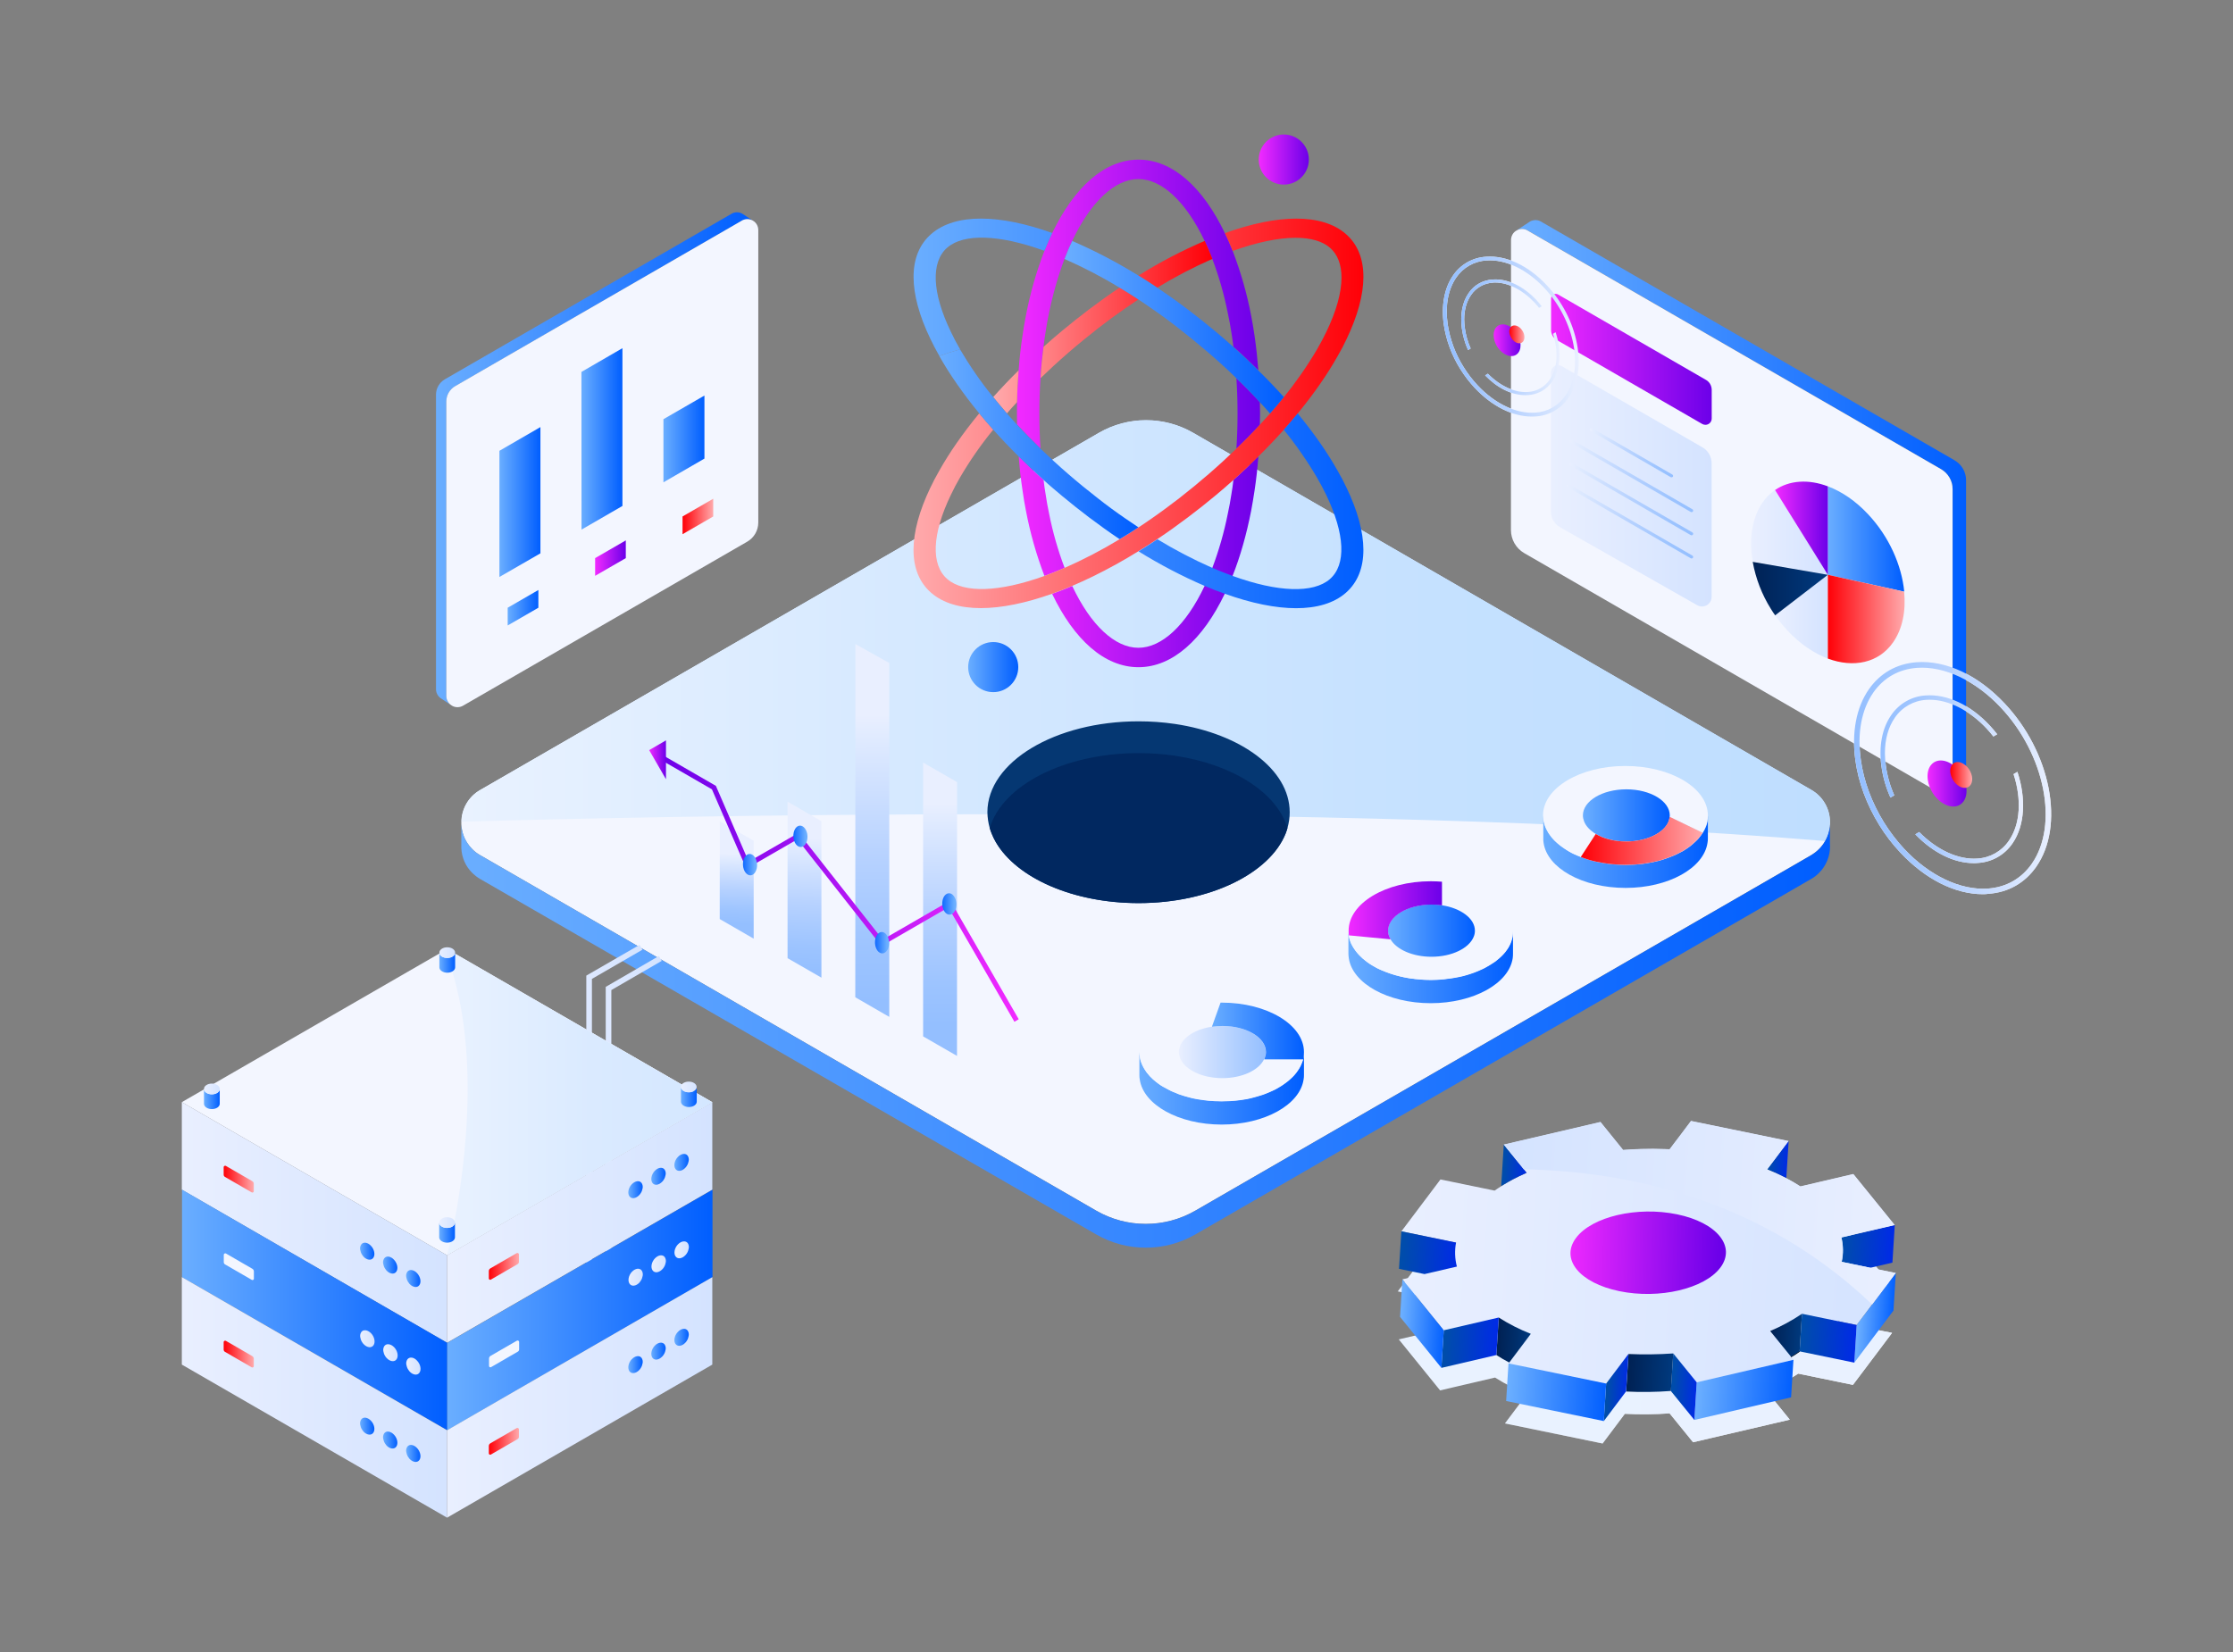 <?xml version="1.0" encoding="utf-8"?>
<!-- Generator: Adobe Illustrator 21.0.2, SVG Export Plug-In . SVG Version: 6.00 Build 0)  -->
<svg version="1.1" id="Layer_1" xmlns="http://www.w3.org/2000/svg" xmlns:xlink="http://www.w3.org/1999/xlink" x="0px" y="0px"
	 viewBox="0 0 2380 1761.4" style="enable-background:new 0 0 2380 1761.4;" xml:space="preserve">
<rect x="0" y="0" width="2380" height="1761.4" fill="#808080" stroke="none"/>
<style type="text/css">
	.st0{fill:url(#SVGID_1_);}
	.st1{fill:url(#SVGID_2_);}
	.st2{fill:url(#SVGID_3_);}
	.st3{fill:url(#SVGID_4_);}
	.st4{fill:url(#SVGID_5_);}
	.st5{fill:url(#SVGID_6_);}
	.st6{fill:url(#SVGID_7_);}
	.st7{fill:url(#SVGID_8_);}
	.st8{fill:url(#SVGID_9_);}
	.st9{fill:url(#SVGID_10_);}
	.st10{fill:url(#SVGID_11_);}
	.st11{fill:url(#SVGID_12_);}
	.st12{fill:url(#SVGID_13_);}
	.st13{fill:url(#SVGID_14_);}
	.st14{fill:url(#SVGID_15_);}
	.st15{fill:url(#SVGID_16_);}
	.st16{fill:#F3F6FF;}
	.st17{fill:url(#SVGID_17_);}
	.st18{fill:url(#SVGID_18_);}
	.st19{fill:url(#SVGID_19_);}
	.st20{fill:url(#SVGID_20_);}
	.st21{fill:url(#SVGID_21_);}
	.st22{fill:url(#SVGID_22_);}
	.st23{fill:url(#SVGID_23_);}
	.st24{fill:url(#SVGID_24_);}
	.st25{fill:url(#SVGID_25_);}
	.st26{fill:url(#SVGID_26_);}
	.st27{fill:url(#SVGID_27_);}
	.st28{fill:url(#SVGID_28_);}
	.st29{fill:url(#SVGID_29_);}
	.st30{fill:url(#SVGID_30_);}
	.st31{fill:url(#SVGID_31_);}
	.st32{fill:url(#SVGID_32_);}
	.st33{fill:url(#SVGID_33_);}
	.st34{fill:url(#SVGID_34_);}
	.st35{fill:url(#SVGID_35_);}
	.st36{fill:url(#SVGID_36_);}
	.st37{fill:url(#SVGID_37_);}
	.st38{fill:url(#SVGID_38_);}
	.st39{fill:url(#SVGID_39_);}
	.st40{fill:none;stroke:#000000;stroke-miterlimit:10;}
	.st41{fill:url(#SVGID_40_);}
	.st42{fill:url(#SVGID_41_);}
	.st43{fill:url(#SVGID_42_);}
	.st44{fill:url(#SVGID_43_);}
	.st45{fill:url(#SVGID_44_);}
	.st46{fill:url(#SVGID_45_);}
	.st47{fill:url(#SVGID_46_);}
	.st48{fill:url(#SVGID_47_);}
	.st49{fill:url(#SVGID_48_);}
	.st50{fill:url(#SVGID_49_);}
	.st51{fill:url(#SVGID_50_);}
	.st52{fill:url(#SVGID_51_);}
	.st53{fill:url(#SVGID_52_);}
	.st54{fill:url(#SVGID_53_);}
	.st55{fill:url(#SVGID_54_);}
	.st56{fill:url(#SVGID_55_);}
	.st57{fill:url(#SVGID_56_);}
	.st58{fill:#053772;}
	.st59{fill:url(#SVGID_57_);}
	.st60{fill:url(#SVGID_58_);}
	.st61{fill:url(#SVGID_59_);}
	.st62{fill:url(#SVGID_60_);}
	.st63{fill:url(#SVGID_61_);}
	.st64{fill:url(#SVGID_62_);}
	.st65{fill:url(#SVGID_63_);}
	.st66{fill:url(#SVGID_64_);}
	.st67{fill:url(#SVGID_65_);}
	.st68{fill:url(#SVGID_66_);}
	.st69{fill:url(#SVGID_67_);}
	.st70{fill:url(#SVGID_68_);}
	.st71{fill:#012860;}
	.st72{fill:url(#SVGID_69_);}
	.st73{fill:url(#SVGID_70_);}
	.st74{fill:url(#SVGID_71_);}
	.st75{fill:url(#SVGID_72_);}
	.st76{fill:url(#SVGID_73_);}
	.st77{fill:url(#SVGID_74_);}
	.st78{fill:url(#SVGID_75_);}
	.st79{fill:url(#SVGID_76_);}
	.st80{fill:url(#SVGID_77_);}
	.st81{fill:url(#SVGID_78_);}
	.st82{fill:url(#SVGID_79_);}
	.st83{fill:url(#SVGID_80_);}
	.st84{fill:url(#SVGID_81_);}
	.st85{fill:url(#SVGID_82_);}
	.st86{fill:url(#SVGID_83_);}
	.st87{fill:url(#SVGID_84_);}
	.st88{fill:url(#SVGID_85_);}
	.st89{fill:url(#SVGID_86_);}
	.st90{fill:url(#SVGID_87_);}
	.st91{fill:url(#SVGID_88_);}
	.st92{fill:url(#SVGID_89_);}
	.st93{fill:url(#SVGID_90_);}
	.st94{fill:url(#SVGID_91_);}
	.st95{fill:url(#SVGID_92_);}
	.st96{fill:url(#SVGID_93_);}
	.st97{fill:url(#SVGID_94_);}
	.st98{fill:url(#SVGID_95_);}
	.st99{fill:url(#SVGID_96_);}
	.st100{fill:url(#SVGID_97_);}
	.st101{fill:url(#SVGID_98_);}
	.st102{fill:url(#SVGID_99_);}
	.st103{fill:url(#SVGID_100_);}
	.st104{fill:url(#SVGID_101_);}
	.st105{fill:url(#SVGID_102_);}
	.st106{fill:url(#SVGID_103_);}
	.st107{fill:url(#SVGID_104_);}
	.st108{fill:url(#SVGID_105_);}
	.st109{fill:url(#SVGID_106_);}
	.st110{fill:url(#SVGID_107_);}
	.st111{fill:url(#SVGID_108_);}
	.st112{fill:url(#SVGID_109_);}
	.st113{fill:url(#SVGID_110_);}
	.st114{fill:url(#SVGID_111_);}
	.st115{fill:url(#SVGID_112_);}
	.st116{fill:url(#SVGID_113_);}
	.st117{fill:url(#SVGID_114_);}
	.st118{fill:url(#SVGID_115_);}
	.st119{fill:url(#SVGID_116_);}
	.st120{fill:url(#SVGID_117_);}
	.st121{fill:url(#SVGID_118_);}
	.st122{fill:url(#SVGID_119_);}
	.st123{fill:url(#SVGID_120_);}
	.st124{fill:url(#SVGID_121_);}
	.st125{fill:url(#SVGID_122_);}
	.st126{fill:url(#SVGID_123_);}
	.st127{fill:url(#SVGID_124_);}
	.st128{fill:url(#SVGID_125_);}
	.st129{fill:url(#SVGID_126_);}
	.st130{fill:url(#SVGID_127_);}
	.st131{fill:url(#SVGID_128_);}
	.st132{fill:url(#SVGID_129_);}
	.st133{fill:url(#SVGID_130_);}
	.st134{fill:url(#SVGID_131_);}
</style>
<g>
	
		<linearGradient id="SVGID_1_" gradientUnits="userSpaceOnUse" x1="474.14" y1="587.807" x2="759.23" y2="587.807" gradientTransform="matrix(1 0 0 -1 0 1762.844)">
		<stop  offset="0" style="stop-color:#666666"/>
		<stop  offset="6.000000e-02" style="stop-color:#737373"/>
		<stop  offset="0.28" style="stop-color:#A5A5A5"/>
		<stop  offset="0.5" style="stop-color:#CCCCCC"/>
		<stop  offset="0.7" style="stop-color:#E8E8E8"/>
		<stop  offset="0.87" style="stop-color:#F9F9F9"/>
		<stop  offset="1" style="stop-color:#FFFFFF"/>
	</linearGradient>
	<path class="st0" d="M476.5,1338.3c0,0,50.9-192.8-2.4-325.1l2.4-1.4l282.7,163.3L476.5,1338.3z"/>
</g>
<g>
	
		<linearGradient id="SVGID_2_" gradientUnits="userSpaceOnUse" x1="421.729" y1="852.492" x2="424.699" y2="777.702" gradientTransform="matrix(-1 0 0 -1 1208.06 1762.844)">
		<stop  offset="0" style="stop-color:#999999"/>
		<stop  offset="0.2" style="stop-color:#B4B4B4"/>
		<stop  offset="0.55" style="stop-color:#DCDCDC"/>
		<stop  offset="0.83" style="stop-color:#F6F6F6"/>
		<stop  offset="1" style="stop-color:#FFFFFF"/>
	</linearGradient>
	<polygon class="st1" points="803.3,896.3 767.2,875.5 767.1,979.8 803.3,1000.7 	"/>
</g>
<g>
	
		<linearGradient id="SVGID_3_" gradientUnits="userSpaceOnUse" x1="348.416" y1="869.612" x2="354.026" y2="727.722" gradientTransform="matrix(-1 0 0 -1 1208.06 1762.844)">
		<stop  offset="0" style="stop-color:#999999"/>
		<stop  offset="0.2" style="stop-color:#B4B4B4"/>
		<stop  offset="0.55" style="stop-color:#DCDCDC"/>
		<stop  offset="0.83" style="stop-color:#F6F6F6"/>
		<stop  offset="1" style="stop-color:#FFFFFF"/>
	</linearGradient>
	<polygon class="st2" points="875.5,875.5 839.4,854.6 839.4,1021.5 875.5,1042.3 	"/>
</g>
<g>
	
		<linearGradient id="SVGID_4_" gradientUnits="userSpaceOnUse" x1="278.804" y1="1000.852" x2="277.634" y2="694.032" gradientTransform="matrix(-1 0 0 -1 1208.06 1762.844)">
		<stop  offset="0" style="stop-color:#999999"/>
		<stop  offset="0.2" style="stop-color:#B4B4B4"/>
		<stop  offset="0.55" style="stop-color:#DCDCDC"/>
		<stop  offset="0.83" style="stop-color:#F6F6F6"/>
		<stop  offset="1" style="stop-color:#FFFFFF"/>
	</linearGradient>
	<polygon class="st3" points="947.8,706.8 911.7,686.6 911.6,1063.2 947.8,1084.1 	"/>
</g>
<g>
	
		<linearGradient id="SVGID_5_" gradientUnits="userSpaceOnUse" x1="206.047" y1="906.232" x2="206.137" y2="670.542" gradientTransform="matrix(-1 0 0 -1 1208.06 1762.844)">
		<stop  offset="0" style="stop-color:#999999"/>
		<stop  offset="0.2" style="stop-color:#B4B4B4"/>
		<stop  offset="0.55" style="stop-color:#DCDCDC"/>
		<stop  offset="0.83" style="stop-color:#F6F6F6"/>
		<stop  offset="1" style="stop-color:#FFFFFF"/>
	</linearGradient>
	<polygon class="st4" points="1020.1,833.8 983.9,813 983.9,1104.9 1020,1125.7 	"/>
</g>
<g>
	
		<linearGradient id="SVGID_6_" gradientUnits="userSpaceOnUse" x1="491.71" y1="1090.579" x2="1950.54" y2="1090.579" gradientTransform="matrix(1 0 0 -1 0 1762.844)">
		<stop  offset="0" style="stop-color:#000000"/>
		<stop  offset="0" style="stop-color:#000000"/>
		<stop  offset="0.4" style="stop-color:#1C1C1C"/>
		<stop  offset="0.74" style="stop-color:#2D2D2D"/>
		<stop  offset="1" style="stop-color:#333333"/>
	</linearGradient>
	<path class="st5" d="M1950.5,876.3v0.4c0,0.6,0,1.3-0.1,1.9v0.2c-0.2,3.6-0.8,7.1-1.9,10.5c-0.8,2.5-1.9,5-3.2,7.3
		c-530-43.7-1276.2-25.6-1453.6-20.6c0.2-14,7.7-26.9,19.9-33.9l659.7-380.9c31.1-17.9,69.3-17.9,100.4,0l658.7,380.6
		C1942.8,848.9,1950.5,862.1,1950.5,876.3z"/>
</g>
<g>
	
		<linearGradient id="SVGID_7_" gradientUnits="userSpaceOnUse" x1="1516.043" y1="423.2" x2="2048.812" y2="423.2" gradientTransform="matrix(0.99 5.000000e-02 6.000000e-02 -1.01 -35.107 1737.189)">
		<stop  offset="0" style="stop-color:#666666"/>
		<stop  offset="6.000000e-02" style="stop-color:#737373"/>
		<stop  offset="0.28" style="stop-color:#A5A5A5"/>
		<stop  offset="0.5" style="stop-color:#CCCCCC"/>
		<stop  offset="0.7" style="stop-color:#E8E8E8"/>
		<stop  offset="0.87" style="stop-color:#F9F9F9"/>
		<stop  offset="1" style="stop-color:#FFFFFF"/>
	</linearGradient>
	<path class="st6" d="M2016.6,1421l-25.2,33.5l-1.2,1.6l-15.3,20.3l-58.3-12c-10.7,7.2-22.1,13.4-33.9,18.4l22.3,27.5l2.6,3.2
		l-14.5,3.4l-88.6,20.7l-25-30.8c-15.9,1.2-31.8,1.3-47.7,0.5l-23.7,31.6l-95.9-19.7l-3.9-0.8l-4.3-0.9l0.7-0.9l23-30.6
		c-11.9-4.7-23.4-10.5-34.2-17.4l-58.6,13.7l-17.2-21.2l-26.9-33.2l23.6-5.5l34.5-8c-2.2-8.4-2.5-17.1-0.9-25.6l-34.4-7.1l-23.9-4.9
		l41.7-55.4l57.7,11.9c2.2-1.6,4.6-3.1,7-4.6c0.8-0.6,1.6-1,2.5-1.6c3.1-1.9,6.3-3.7,9.6-5.5c4.8-2.5,9.8-5,15-7.2l-2.9-3.6
		l-21.4-26.5l103.1-24.1l24.1,29.8c6.3-0.5,12.6-0.8,19-1c8.7-0.3,17.4-0.2,26.2,0.1c1.5,0.1,3,0.1,4.4,0.2l6.4-8.5l0.5-0.6l2.2-2.9
		l13.7-18.2l20.9,4.3l83.1,17.1l-22.8,30.3c6.9,2.8,13.7,5.9,20.3,9.3c5.2,2.7,10.2,5.6,15.1,8.8l56.4-13.2l44.1,54.4l-29.4,6.8
		l-27.5,6.4c2.1,8.5,2.2,17.4,0.3,26l30.4,6.3L2016.6,1421z"/>
</g>
<g>
	
		<linearGradient id="SVGID_8_" gradientUnits="userSpaceOnUse" x1="1557.403" y1="1403.235" x2="1662.161" y2="1403.235" gradientTransform="matrix(1 0 0 -1 0 1762.844)">
		<stop  offset="0" style="stop-color:#FFFFFF"/>
		<stop  offset="0.48" style="stop-color:#F6F6F6"/>
		<stop  offset="1" style="stop-color:#E6E6E6"/>
	</linearGradient>
	<path class="st7" d="M1658,354.2l-2.8,1.7c5.9,18.1,5.2,36.5-3.5,48.9c-5.2,7.7-13.8,12.6-23.1,13.1c-13.9,1-29.8-6.3-42.8-19.5
		l-2.9,1.8c13.1,13.6,28.5,21.1,43,21.1c1,0,2,0,2.9-0.1c10.3-0.6,19.8-5.9,25.6-14.5C1663.6,393.3,1664.4,373.5,1658,354.2z
		 M1593.6,301.2c13.8,0,29.2,7.8,41.7,21.1c1.8,1.9,3.5,3.9,5.1,5.9l2.8-1.7c-1.7-2.2-3.6-4.4-5.5-6.5c-14.2-15.1-31.3-23.2-46.9-22
		c-10.3,0.6-19.7,5.9-25.5,14.5c-6.7,9.6-9.2,23-7.2,37.7c1.1,7.9,3.3,15.7,6.6,23l2.8-1.7c-3.1-6.9-5.2-14.2-6.2-21.7
		c-0.4-3.1-0.7-6.2-0.7-9.3c0-10.1,2.5-19.2,7.3-26c5.2-7.7,13.8-12.6,23.1-13.1C1591.9,301.2,1592.7,301.2,1593.6,301.2
		L1593.6,301.2z"/>
</g>
<g>
	
		<linearGradient id="SVGID_9_" gradientUnits="userSpaceOnUse" x1="1537.959" y1="1404.02" x2="1682.771" y2="1404.02" gradientTransform="matrix(1 0 0 -1 0 1762.844)">
		<stop  offset="0" style="stop-color:#FFFFFF"/>
		<stop  offset="0.48" style="stop-color:#F6F6F6"/>
		<stop  offset="1" style="stop-color:#E6E6E6"/>
	</linearGradient>
	<path class="st8" d="M1632.6,444.1c-20.4,0-42.4-11-60.8-30.6c-5.8-6.2-10.9-12.9-15.4-20.1c-9.1-14.5-15.1-30.7-17.6-47.6
		c-2.8-20.3,0.7-38.8,9.9-52.1c8-11.8,21-19.2,35.2-20c21.6-1.6,45.2,9.5,64.8,30.5c16.3,17.4,27.6,39.3,32,61.9
		c4.4,22.7,1.3,43.2-8.9,57.9c-8,11.8-21,19.2-35.2,20C1635.3,444.1,1634,444.1,1632.6,444.1z M1550.4,294.8l1.7,1.1
		c-8.6,12.4-11.9,29.9-9.2,49.2c2.4,16.4,8.2,32.1,17,46.1c4.3,7,9.3,13.5,14.9,19.5c18.5,19.8,41.5,30.7,61.6,29.2
		c13-0.7,24.9-7.5,32.2-18.3c19.9-28.6,9.7-80.1-22.7-114.7c-18.5-19.8-41.5-30.7-61.6-29.2c-13,0.7-24.9,7.5-32.2,18.2
		L1550.4,294.8z"/>
</g>
<g>
	
		<linearGradient id="SVGID_10_" gradientUnits="userSpaceOnUse" x1="2004.327" y1="932.143" x2="2156.258" y2="932.143" gradientTransform="matrix(1 0 0 -1 0 1762.844)">
		<stop  offset="0" style="stop-color:#FFFFFF"/>
		<stop  offset="0.48" style="stop-color:#F6F6F6"/>
		<stop  offset="1" style="stop-color:#E6E6E6"/>
	</linearGradient>
	<path class="st9" d="M2150.2,822.8l-4.1,2.5c8.6,26.3,7.5,53-5,71c-7.6,11.2-20,18.2-33.5,19c-20.2,1.5-43.2-9.1-62.1-28.3
		l-4.1,2.5c19,19.7,41.4,30.7,62.3,30.7c1.4,0,2.8,0,4.3-0.2c15-0.8,28.7-8.6,37.1-21C2158.4,879.6,2159.5,850.8,2150.2,822.8z
		 M2056.8,746c20,0,42.3,11.2,60.5,30.6c2.6,2.8,5,5.6,7.3,8.6l4.1-2.4c-2.5-3.2-5.2-6.4-8-9.4c-20.6-22-45.4-33.6-68-32
		c-14.9,0.8-28.6,8.6-37,21c-9.7,13.9-13.4,33.3-10.4,54.6c1.6,11.5,4.8,22.7,9.6,33.3l4.1-2.4c-4.5-10-7.5-20.7-9-31.5
		c-0.6-4.5-1-9-1-13.5c0-14.7,3.6-27.8,10.6-37.8c7.6-11.2,20-18.2,33.5-19C2054.3,746,2055.5,746,2056.8,746z"/>
</g>
<g>
	
		<linearGradient id="SVGID_11_" gradientUnits="userSpaceOnUse" x1="1976.091" y1="933.263" x2="2186.175" y2="933.263" gradientTransform="matrix(1 0 0 -1 0 1762.844)">
		<stop  offset="0" style="stop-color:#FFFFFF"/>
		<stop  offset="0.48" style="stop-color:#F6F6F6"/>
		<stop  offset="1" style="stop-color:#E6E6E6"/>
	</linearGradient>
	<path class="st10" d="M2113.4,953.3c-29.7,0-61.5-16-88.1-44.5c-8.4-9-15.9-18.7-22.3-29.2c-13.5-21.8-22.3-45.7-25.5-69.1
		c-4.1-29.5,1-56.3,14.3-75.5c12.1-17.4,29.7-27.4,51-29c31.3-2.3,65.6,13.8,94.1,44.2c23.6,25.2,40.1,57.1,46.5,89.7
		c6.4,32.9,1.8,62.7-13,84c-12.1,17.4-29.8,27.5-51.1,29C2117.3,953.2,2115.4,953.3,2113.4,953.3z M1994.2,736.7l2.4,1.7
		c-12.5,18-17.3,43.4-13.3,71.4c3,22.6,11.6,45.7,24.6,66.8c6.3,10.1,13.5,19.6,21.6,28.3c26.8,28.7,60.2,44.5,89.3,42.4
		c19.5-1.4,35.7-10.6,46.8-26.5c28.8-41.5,14.1-116.2-33-166.4c-26.8-28.7-60.2-44.5-89.4-42.4c-19.5,1.4-35.6,10.6-46.7,26.5
		L1994.2,736.7z"/>
</g>
<g>
	
		<linearGradient id="SVGID_12_" gradientUnits="userSpaceOnUse" x1="1669.95" y1="1206.985" x2="1804.639" y2="1206.985" gradientTransform="matrix(1 0 0 -1 0 1762.844)">
		<stop  offset="0" style="stop-color:#E6E6E6"/>
		<stop  offset="0.52" style="stop-color:#F6F6F6"/>
		<stop  offset="1" style="stop-color:#FFFFFF"/>
	</linearGradient>
	<path class="st11" d="M1802.9,595.4c-0.3,0-0.6-0.1-0.8-0.2l-131.3-75.8c-0.8-0.5-1.1-1.5-0.6-2.3c0.5-0.8,1.5-1.1,2.3-0.6l0,0
		l131.3,75.8c0.8,0.5,1.1,1.5,0.6,2.3C1804.1,595.1,1803.6,595.4,1802.9,595.4L1802.9,595.4z"/>
</g>
<g>
	
		<linearGradient id="SVGID_13_" gradientUnits="userSpaceOnUse" x1="1672.85" y1="1230.905" x2="1804.639" y2="1230.905" gradientTransform="matrix(1 0 0 -1 0 1762.844)">
		<stop  offset="0" style="stop-color:#E6E6E6"/>
		<stop  offset="0.52" style="stop-color:#F6F6F6"/>
		<stop  offset="1" style="stop-color:#FFFFFF"/>
	</linearGradient>
	<path class="st12" d="M1802.9,570.7c-0.3,0-0.6-0.1-0.8-0.2l-128.4-74.1c-0.8-0.5-1.1-1.5-0.6-2.3c0.5-0.8,1.5-1.1,2.3-0.6l0,0
		l128.4,74.1c0.8,0.5,1.1,1.5,0.6,2.3C1804.1,570.4,1803.6,570.7,1802.9,570.7L1802.9,570.7z"/>
</g>
<g>
	
		<linearGradient id="SVGID_14_" gradientUnits="userSpaceOnUse" x1="1672.87" y1="1255.585" x2="1804.639" y2="1255.585" gradientTransform="matrix(1 0 0 -1 0 1762.844)">
		<stop  offset="0" style="stop-color:#E6E6E6"/>
		<stop  offset="0.52" style="stop-color:#F6F6F6"/>
		<stop  offset="1" style="stop-color:#FFFFFF"/>
	</linearGradient>
	<path class="st13" d="M1802.9,546c-0.3,0-0.6-0.1-0.8-0.2l-128.4-74.1c-0.8-0.5-1.1-1.5-0.6-2.3c0.5-0.8,1.5-1.1,2.3-0.6
		l128.4,74.1c0.8,0.5,1.1,1.5,0.6,2.3C1804.1,545.7,1803.6,546,1802.9,546L1802.9,546z"/>
</g>
<g>
	
		<linearGradient id="SVGID_15_" gradientUnits="userSpaceOnUse" x1="1694.27" y1="1280.252" x2="1783.2" y2="1280.252" gradientTransform="matrix(1 0 0 -1 0 1762.844)">
		<stop  offset="0" style="stop-color:#E6E6E6"/>
		<stop  offset="0.52" style="stop-color:#F6F6F6"/>
		<stop  offset="1" style="stop-color:#FFFFFF"/>
	</linearGradient>
	<path class="st14" d="M1781.5,508.9c-0.3,0-0.6-0.1-0.8-0.2l-85.6-49.4c-0.8-0.5-0.9-1.6-0.4-2.3c0.5-0.6,1.3-0.9,2.1-0.5
		l85.6,49.4c0.8,0.5,1.1,1.5,0.6,2.3C1782.7,508.6,1782.1,508.9,1781.5,508.9L1781.5,508.9z"/>
</g>
<title>lifecycle</title>
<g id="Layer_2">
	<g id="Layer_1-2">
		
			<linearGradient id="SVGID_16_" gradientUnits="userSpaceOnUse" x1="1616.08" y1="1226.265" x2="2095.451" y2="1226.265" gradientTransform="matrix(1 0 0 -1 0 1762.844)">
			<stop  offset="0" style="stop-color:#6AAEFF"/>
			<stop  offset="1" style="stop-color:#005EFF"/>
		</linearGradient>
		<path class="st15" d="M1616.1,245.8c3.7-2.3,8.3-2.3,12-0.2l4.8,2.8l436,251.8c7.6,4.4,12.3,12.5,12.3,21.3v305.8
			c0,1.9-0.3,3.7-1,5.5c-0.9,2.3-2.3,4.3-4.2,5.9l12-7.9l0.1,0c4.6-2.7,7.5-7.6,7.4-13V512c0-8.8-4.7-16.9-12.3-21.3l-440.8-254.5
			c-4.1-2.4-9.3-2-13.1,0.9L1616.1,245.8z"/>
		<path class="st16" d="M1610.4,565c0,10.2,5.4,19.6,14.2,24.7l434,250.6c7.2,4.1,16.3,1.7,20.5-5.5c0.4-0.6,0.7-1.3,1-2
			c0.7-1.7,1-3.6,1-5.5V521.5c0-8.8-4.7-16.9-12.3-21.3l-435.9-251.7l-4.8-2.8c-3.7-2.2-8.3-2.1-12,0.2l-0.2,0.1
			c-1.6,1-3,2.4-3.9,4.1c-1,1.8-1.5,3.8-1.5,5.8L1610.4,565z"/>
		
			<linearGradient id="SVGID_17_" gradientUnits="userSpaceOnUse" x1="1948.23" y1="1188.202" x2="2029.59" y2="1188.202" gradientTransform="matrix(1 0 0 -1 0 1762.844)">
			<stop  offset="0" style="stop-color:#6AAEFF"/>
			<stop  offset="1" style="stop-color:#005EFF"/>
		</linearGradient>
		<path class="st17" d="M1948.2,518.5v94.3l81.4,18c-2.7-28.1-16.1-58.6-38.4-82.4C1977.8,534,1962.9,524,1948.2,518.5z"/>
		
			<linearGradient id="SVGID_18_" gradientUnits="userSpaceOnUse" x1="1892.04" y1="1105.387" x2="1948.23" y2="1105.387" gradientTransform="matrix(1 0 0 -1 0 1762.844)">
			<stop  offset="0" style="stop-color:#E9EFFF"/>
			<stop  offset="1" style="stop-color:#D4E3FF"/>
		</linearGradient>
		<path class="st18" d="M1948.2,702.1v-89.3L1892,656c4,5.7,8.4,11.1,13.1,16.2C1918.6,686.6,1933.5,696.6,1948.2,702.1z"/>
		
			<linearGradient id="SVGID_19_" gradientUnits="userSpaceOnUse" x1="1866.363" y1="1195.237" x2="1948.24" y2="1195.237" gradientTransform="matrix(1 0 0 -1 0 1762.844)">
			<stop  offset="0" style="stop-color:#E9EFFF"/>
			<stop  offset="1" style="stop-color:#D4E3FF"/>
		</linearGradient>
		<path class="st19" d="M1867.5,594.7c0.2,1.4,0.4,2.8,0.7,4.2l80.1,13.8l-56.3-90.4c-5.2,3.6-9.8,8.2-13.4,13.4
			C1867.8,551.4,1864.4,572.4,1867.5,594.7z"/>
		
			<linearGradient id="SVGID_20_" gradientUnits="userSpaceOnUse" x1="1891.94" y1="1199.705" x2="1948.23" y2="1199.705" gradientTransform="matrix(1 0 0 -1 0 1762.844)">
			<stop  offset="0" style="stop-color:#F22AFF"/>
			<stop  offset="1" style="stop-color:#6C00E9"/>
		</linearGradient>
		<path class="st20" d="M1891.9,522.4l56.3,90.4v-94.3C1927.6,510.7,1907.3,511.9,1891.9,522.4z"/>
		
			<linearGradient id="SVGID_21_" gradientUnits="userSpaceOnUse" x1="1948.23" y1="1102.894" x2="2030.102" y2="1102.894" gradientTransform="matrix(1 0 0 -1 0 1762.844)">
			<stop  offset="0" style="stop-color:#FF0007"/>
			<stop  offset="1" style="stop-color:#FFAAAC"/>
		</linearGradient>
		<path class="st21" d="M1948.2,612.8v89.3c27.4,10.2,54.2,4.8,69.6-17.4c10-14.4,13.7-33.5,11.7-53.9L1948.2,612.8z"/>
		
			<linearGradient id="SVGID_22_" gradientUnits="userSpaceOnUse" x1="1868.11" y1="1135.357" x2="1948.22" y2="1135.357" gradientTransform="matrix(1 0 0 -1 0 1762.844)">
			<stop  offset="0" style="stop-color:#002255"/>
			<stop  offset="1" style="stop-color:#003A7F"/>
		</linearGradient>
		<path class="st22" d="M1868.1,599c3.2,17.8,9.8,34.9,19.4,50.2c1.4,2.3,2.9,4.6,4.5,6.8l56.2-43.2L1868.1,599z"/>
		
			<linearGradient id="SVGID_23_" gradientUnits="userSpaceOnUse" x1="1653.18" y1="1379.788" x2="1824.36" y2="1379.788" gradientTransform="matrix(1 0 0 -1 0 1762.844)">
			<stop  offset="0" style="stop-color:#F22AFF"/>
			<stop  offset="1" style="stop-color:#6C00E9"/>
		</linearGradient>
		<path class="st23" d="M1824.4,415.7v30.5c0,3.7-3,6.7-6.7,6.7c-1.2,0-2.3-0.3-3.4-0.9l-155-89.5c-3.8-2.2-6.1-6.2-6.1-10.5v-33.7
			c0-2.8,2.3-5,5-5c0.9,0,1.7,0.2,2.5,0.7l157.4,90.9C1822,407,1824.4,411.2,1824.4,415.7z"/>
		
			<linearGradient id="SVGID_24_" gradientUnits="userSpaceOnUse" x1="1653.11" y1="1244.915" x2="1824.32" y2="1244.915" gradientTransform="matrix(1 0 0 -1 0 1762.844)">
			<stop  offset="0" style="stop-color:#E9EFFF"/>
			<stop  offset="1" style="stop-color:#D4E3FF"/>
		</linearGradient>
		<path class="st24" d="M1824.3,493.9v142.5c0,5.6-4.6,10.2-10.2,10.2c-1.8,0-3.5-0.5-5-1.3L1662.6,562c-5.9-3.3-9.5-9.6-9.5-16.3
			V396.9c0-4.2,3.4-7.6,7.6-7.6c1.3,0,2.6,0.4,3.8,1l150,86.6C1820.6,480.4,1824.3,486.9,1824.3,493.9z"/>
		<g>
			
				<linearGradient id="SVGID_25_" gradientUnits="userSpaceOnUse" x1="1694.27" y1="1280.252" x2="1783.2" y2="1280.252" gradientTransform="matrix(1 0 0 -1 0 1762.844)">
				<stop  offset="0" style="stop-color:#E9EFFF"/>
				<stop  offset="9.000000e-02" style="stop-color:#DFEAFF"/>
				<stop  offset="0.49" style="stop-color:#B7D2FF"/>
				<stop  offset="0.81" style="stop-color:#9DC4FF"/>
				<stop  offset="1" style="stop-color:#94BFFF"/>
			</linearGradient>
			<path class="st25" d="M1781.5,508.9c-0.3,0-0.6-0.1-0.8-0.2l-85.6-49.4c-0.8-0.5-0.9-1.6-0.4-2.3c0.5-0.6,1.3-0.9,2.1-0.5
				l85.6,49.4c0.8,0.5,1.1,1.5,0.6,2.3C1782.7,508.6,1782.1,508.9,1781.5,508.9L1781.5,508.9z"/>
		</g>
		<g>
			
				<linearGradient id="SVGID_26_" gradientUnits="userSpaceOnUse" x1="1672.87" y1="1255.585" x2="1804.639" y2="1255.585" gradientTransform="matrix(1 0 0 -1 0 1762.844)">
				<stop  offset="0" style="stop-color:#E9EFFF"/>
				<stop  offset="9.000000e-02" style="stop-color:#DFEAFF"/>
				<stop  offset="0.49" style="stop-color:#B7D2FF"/>
				<stop  offset="0.81" style="stop-color:#9DC4FF"/>
				<stop  offset="1" style="stop-color:#94BFFF"/>
			</linearGradient>
			<path class="st26" d="M1802.9,546c-0.3,0-0.6-0.1-0.8-0.2l-128.4-74.1c-0.8-0.5-1.1-1.5-0.6-2.3c0.5-0.8,1.5-1.1,2.3-0.6
				l128.4,74.1c0.8,0.5,1.1,1.5,0.6,2.3C1804.1,545.7,1803.6,546,1802.9,546L1802.9,546z"/>
		</g>
		<g>
			
				<linearGradient id="SVGID_27_" gradientUnits="userSpaceOnUse" x1="1672.85" y1="1230.905" x2="1804.639" y2="1230.905" gradientTransform="matrix(1 0 0 -1 0 1762.844)">
				<stop  offset="0" style="stop-color:#E9EFFF"/>
				<stop  offset="9.000000e-02" style="stop-color:#DFEAFF"/>
				<stop  offset="0.49" style="stop-color:#B7D2FF"/>
				<stop  offset="0.81" style="stop-color:#9DC4FF"/>
				<stop  offset="1" style="stop-color:#94BFFF"/>
			</linearGradient>
			<path class="st27" d="M1802.9,570.7c-0.3,0-0.6-0.1-0.8-0.2l-128.4-74.1c-0.8-0.5-1.1-1.5-0.6-2.3c0.5-0.8,1.5-1.1,2.3-0.6l0,0
				l128.4,74.1c0.8,0.5,1.1,1.5,0.6,2.3C1804.1,570.4,1803.6,570.7,1802.9,570.7L1802.9,570.7z"/>
		</g>
		<g>
			
				<linearGradient id="SVGID_28_" gradientUnits="userSpaceOnUse" x1="1669.95" y1="1206.985" x2="1804.639" y2="1206.985" gradientTransform="matrix(1 0 0 -1 0 1762.844)">
				<stop  offset="0" style="stop-color:#E9EFFF"/>
				<stop  offset="9.000000e-02" style="stop-color:#DFEAFF"/>
				<stop  offset="0.49" style="stop-color:#B7D2FF"/>
				<stop  offset="0.81" style="stop-color:#9DC4FF"/>
				<stop  offset="1" style="stop-color:#94BFFF"/>
			</linearGradient>
			<path class="st28" d="M1802.9,595.4c-0.3,0-0.6-0.1-0.8-0.2l-131.3-75.8c-0.8-0.5-1.1-1.5-0.6-2.3c0.5-0.8,1.5-1.1,2.3-0.6l0,0
				l131.3,75.8c0.8,0.5,1.1,1.5,0.6,2.3C1804.1,595.1,1803.6,595.4,1802.9,595.4L1802.9,595.4z"/>
		</g>
		<g>
			
				<linearGradient id="SVGID_29_" gradientUnits="userSpaceOnUse" x1="1976.091" y1="933.263" x2="2186.175" y2="933.263" gradientTransform="matrix(1 0 0 -1 0 1762.844)">
				<stop  offset="0" style="stop-color:#94BFFF"/>
				<stop  offset="0.19" style="stop-color:#9DC4FF"/>
				<stop  offset="0.51" style="stop-color:#B7D2FF"/>
				<stop  offset="0.91" style="stop-color:#DFEAFF"/>
				<stop  offset="1" style="stop-color:#E9EFFF"/>
			</linearGradient>
			<path class="st29" d="M2113.4,953.3c-29.7,0-61.5-16-88.1-44.5c-8.4-9-15.9-18.7-22.3-29.2c-13.5-21.8-22.3-45.7-25.5-69.1
				c-4.1-29.5,1-56.3,14.3-75.5c12.1-17.4,29.7-27.4,51-29c31.3-2.3,65.6,13.8,94.1,44.2c23.6,25.2,40.1,57.1,46.5,89.7
				c6.4,32.9,1.8,62.7-13,84c-12.1,17.4-29.8,27.5-51.1,29C2117.3,953.2,2115.4,953.3,2113.4,953.3z M1994.2,736.7l2.4,1.7
				c-12.5,18-17.3,43.4-13.3,71.4c3,22.6,11.6,45.7,24.6,66.8c6.3,10.1,13.5,19.6,21.6,28.3c26.8,28.7,60.2,44.5,89.3,42.4
				c19.5-1.4,35.7-10.6,46.8-26.5c28.8-41.5,14.1-116.2-33-166.4c-26.8-28.7-60.2-44.5-89.4-42.4c-19.5,1.4-35.6,10.6-46.7,26.5
				L1994.2,736.7z"/>
		</g>
		<g>
			
				<linearGradient id="SVGID_30_" gradientUnits="userSpaceOnUse" x1="2004.327" y1="932.143" x2="2156.258" y2="932.143" gradientTransform="matrix(1 0 0 -1 0 1762.844)">
				<stop  offset="0" style="stop-color:#94BFFF"/>
				<stop  offset="0.19" style="stop-color:#9DC4FF"/>
				<stop  offset="0.51" style="stop-color:#B7D2FF"/>
				<stop  offset="0.91" style="stop-color:#DFEAFF"/>
				<stop  offset="1" style="stop-color:#E9EFFF"/>
			</linearGradient>
			<path class="st30" d="M2150.2,822.8l-4.1,2.5c8.6,26.3,7.5,53-5,71c-7.6,11.2-20,18.2-33.5,19c-20.2,1.5-43.2-9.1-62.1-28.3
				l-4.1,2.5c19,19.7,41.4,30.7,62.3,30.7c1.4,0,2.8,0,4.3-0.2c15-0.8,28.7-8.6,37.1-21C2158.4,879.6,2159.5,850.8,2150.2,822.8z
				 M2056.8,746c20,0,42.3,11.2,60.5,30.6c2.6,2.8,5,5.6,7.3,8.6l4.1-2.4c-2.5-3.2-5.2-6.4-8-9.4c-20.6-22-45.4-33.6-68-32
				c-14.9,0.8-28.6,8.6-37,21c-9.7,13.9-13.4,33.3-10.4,54.6c1.6,11.5,4.8,22.7,9.6,33.3l4.1-2.4c-4.5-10-7.5-20.7-9-31.5
				c-0.6-4.5-1-9-1-13.5c0-14.7,3.6-27.8,10.6-37.8c7.6-11.2,20-18.2,33.5-19C2054.3,746,2055.5,746,2056.8,746z"/>
		</g>
		
			<linearGradient id="SVGID_31_" gradientUnits="userSpaceOnUse" x1="2054.421" y1="927.495" x2="2096.006" y2="927.495" gradientTransform="matrix(1 0 0 -1 0 1762.844)">
			<stop  offset="0" style="stop-color:#F22AFF"/>
			<stop  offset="1" style="stop-color:#6C00E9"/>
		</linearGradient>
		<path class="st31" d="M2057.5,816.4c-2.7,3.9-3.6,9.3-2.8,15c0.7,4.9,2.5,9.6,5.1,13.8c1.3,2.1,2.8,4.1,4.5,5.8
			c9.8,10.4,22.6,11.8,28.6,3.2s3-24.2-6.8-34.6S2063.6,807.7,2057.5,816.4z"/>
		
			<linearGradient id="SVGID_32_" gradientUnits="userSpaceOnUse" x1="2078.64" y1="936.766" x2="2101.96" y2="936.766" gradientTransform="matrix(1 0 0 -1 0 1762.844)">
			<stop  offset="0" style="stop-color:#FF0007"/>
			<stop  offset="1" style="stop-color:#FFAAAC"/>
		</linearGradient>
		<path class="st32" d="M2080.4,815.5c-1.6,2.5-2.1,5.5-1.6,8.4c0.4,2.8,1.4,5.4,2.9,7.8c0.7,1.2,1.6,2.3,2.5,3.3
			c5.5,5.9,12.7,6.7,16.1,1.8c3.4-4.9,1.7-13.6-3.8-19.4S2083.8,810.6,2080.4,815.5z"/>
		<g>
			
				<linearGradient id="SVGID_33_" gradientUnits="userSpaceOnUse" x1="1537.959" y1="1404.02" x2="1682.771" y2="1404.02" gradientTransform="matrix(1 0 0 -1 0 1762.844)">
				<stop  offset="0" style="stop-color:#94BFFF"/>
				<stop  offset="0.19" style="stop-color:#9DC4FF"/>
				<stop  offset="0.51" style="stop-color:#B7D2FF"/>
				<stop  offset="0.91" style="stop-color:#DFEAFF"/>
				<stop  offset="1" style="stop-color:#E9EFFF"/>
			</linearGradient>
			<path class="st33" d="M1632.6,444.1c-20.4,0-42.4-11-60.8-30.6c-5.8-6.2-10.9-12.9-15.4-20.1c-9.1-14.5-15.1-30.7-17.6-47.6
				c-2.8-20.3,0.7-38.8,9.9-52.1c8-11.8,21-19.2,35.2-20c21.6-1.6,45.2,9.5,64.8,30.5c16.3,17.4,27.6,39.3,32,61.9
				c4.4,22.7,1.3,43.2-8.9,57.9c-8,11.8-21,19.2-35.2,20C1635.3,444.1,1634,444.1,1632.6,444.1z M1550.4,294.8l1.7,1.1
				c-8.6,12.4-11.9,29.9-9.2,49.2c2.4,16.4,8.2,32.1,17,46.1c4.3,7,9.3,13.5,14.9,19.5c18.5,19.8,41.5,30.7,61.6,29.2
				c13-0.7,24.9-7.5,32.2-18.3c19.9-28.6,9.7-80.1-22.7-114.7c-18.5-19.8-41.5-30.7-61.6-29.2c-13,0.7-24.9,7.5-32.2,18.2
				L1550.4,294.8z"/>
		</g>
		<g>
			
				<linearGradient id="SVGID_34_" gradientUnits="userSpaceOnUse" x1="1557.403" y1="1403.235" x2="1662.161" y2="1403.235" gradientTransform="matrix(1 0 0 -1 0 1762.844)">
				<stop  offset="0" style="stop-color:#94BFFF"/>
				<stop  offset="0.19" style="stop-color:#9DC4FF"/>
				<stop  offset="0.51" style="stop-color:#B7D2FF"/>
				<stop  offset="0.91" style="stop-color:#DFEAFF"/>
				<stop  offset="1" style="stop-color:#E9EFFF"/>
			</linearGradient>
			<path class="st34" d="M1658,354.2l-2.8,1.7c5.9,18.1,5.2,36.5-3.5,48.9c-5.2,7.7-13.8,12.6-23.1,13.1c-13.9,1-29.8-6.3-42.8-19.5
				l-2.9,1.8c13.1,13.6,28.5,21.1,43,21.1c1,0,2,0,2.9-0.1c10.3-0.6,19.8-5.9,25.6-14.5C1663.6,393.3,1664.4,373.5,1658,354.2z
				 M1593.6,301.2c13.8,0,29.2,7.8,41.7,21.1c1.8,1.9,3.5,3.9,5.1,5.9l2.8-1.7c-1.7-2.2-3.6-4.4-5.5-6.5
				c-14.2-15.1-31.3-23.2-46.9-22c-10.3,0.6-19.7,5.9-25.5,14.5c-6.7,9.6-9.2,23-7.2,37.7c1.1,7.9,3.3,15.7,6.6,23l2.8-1.7
				c-3.1-6.9-5.2-14.2-6.2-21.7c-0.4-3.1-0.7-6.2-0.7-9.3c0-10.1,2.5-19.2,7.3-26c5.2-7.7,13.8-12.6,23.1-13.1
				C1591.9,301.2,1592.7,301.2,1593.6,301.2L1593.6,301.2z"/>
		</g>
		
			<linearGradient id="SVGID_35_" gradientUnits="userSpaceOnUse" x1="1591.965" y1="1400.094" x2="1620.63" y2="1400.094" gradientTransform="matrix(1 0 0 -1 0 1762.844)">
			<stop  offset="0" style="stop-color:#F22AFF"/>
			<stop  offset="1" style="stop-color:#6C00E9"/>
		</linearGradient>
		<path class="st35" d="M1594.1,349.7c-1.9,2.7-2.5,6.4-1.9,10.3c0.5,3.4,1.7,6.6,3.5,9.5c0.9,1.4,1.9,2.8,3.1,4
			c6.7,7.2,15.6,8.2,19.7,2.2c4.2-6,2.1-16.7-4.7-23.9C1607.1,344.7,1598.2,343.8,1594.1,349.7z"/>
		
			<linearGradient id="SVGID_36_" gradientUnits="userSpaceOnUse" x1="1608.66" y1="1406.434" x2="1624.73" y2="1406.434" gradientTransform="matrix(1 0 0 -1 0 1762.844)">
			<stop  offset="0" style="stop-color:#FF0007"/>
			<stop  offset="1" style="stop-color:#FFAAAC"/>
		</linearGradient>
		<path class="st36" d="M1609.9,349.1c-1.1,1.7-1.5,3.8-1.1,5.8c0.3,1.9,1,3.7,2,5.4c0.5,0.8,1.1,1.6,1.7,2.3
			c3.8,4,8.7,4.6,11.1,1.2c2.3-3.4,1.2-9.4-2.6-13.4C1617.2,346.3,1612.2,345.8,1609.9,349.1z"/>
		<g>
			
				<linearGradient id="SVGID_37_" gradientUnits="userSpaceOnUse" x1="1516.043" y1="423.2" x2="2048.812" y2="423.2" gradientTransform="matrix(0.99 5.000000e-02 6.000000e-02 -1.01 -35.107 1737.189)">
				<stop  offset="0" style="stop-color:#E9F2FF"/>
				<stop  offset="1" style="stop-color:#E9F1FF"/>
			</linearGradient>
			<path class="st37" d="M2016.6,1421l-25.2,33.5l-1.2,1.6l-15.3,20.3l-58.3-12c-10.7,7.2-22.1,13.4-33.9,18.4l22.3,27.5l2.6,3.2
				l-14.5,3.4l-88.6,20.7l-25-30.8c-15.9,1.2-31.8,1.3-47.7,0.5l-23.7,31.6l-95.9-19.7l-3.9-0.8l-4.3-0.9l0.7-0.9l23-30.6
				c-11.9-4.7-23.4-10.5-34.2-17.4l-58.6,13.7l-17.2-21.2l-26.9-33.2l23.6-5.5l34.5-8c-2.2-8.4-2.5-17.1-0.9-25.6l-34.4-7.1
				l-23.9-4.9l41.7-55.4l57.7,11.9c2.2-1.6,4.6-3.1,7-4.6c0.8-0.6,1.6-1,2.5-1.6c3.1-1.9,6.3-3.7,9.6-5.5c4.8-2.5,9.8-5,15-7.2
				l-2.9-3.6l-21.4-26.5l103.1-24.1l24.1,29.8c6.3-0.5,12.6-0.8,19-1c8.7-0.3,17.4-0.2,26.2,0.1c1.5,0.1,3,0.1,4.4,0.2l6.4-8.5
				l0.5-0.6l2.2-2.9l13.7-18.2l20.9,4.3l83.1,17.1l-22.8,30.3c6.9,2.8,13.7,5.9,20.3,9.3c5.2,2.7,10.2,5.6,15.1,8.8l56.4-13.2
				l44.1,54.4l-29.4,6.8l-27.5,6.4c2.1,8.5,2.2,17.4,0.3,26l30.4,6.3L2016.6,1421z"/>
		</g>
		
			<linearGradient id="SVGID_38_" gradientUnits="userSpaceOnUse" x1="1516.043" y1="486.389" x2="2048.812" y2="486.389" gradientTransform="matrix(0.99 5.000000e-02 6.000000e-02 -1.01 -35.107 1737.189)">
			<stop  offset="0" style="stop-color:#E9EFFF"/>
			<stop  offset="1" style="stop-color:#D4E3FF"/>
		</linearGradient>
		<path class="st38" d="M2020.6,1357.2l-25.2,33.5l-1.2,1.6l-15.3,20.3l-58.3-12c-10.7,7.2-22.1,13.4-33.9,18.4l22.3,27.5l2.6,3.2
			l-14.5,3.4l-88.6,20.7l-25-30.8c-15.9,1.2-31.8,1.3-47.7,0.5L1712,1475l-95.9-19.7l-3.9-0.8l-4.3-0.9l0.7-0.9l23-30.6
			c-11.9-4.7-23.4-10.5-34.2-17.4l-58.6,13.6l-17.2-21.2l-26.9-33.2l23.6-5.5l34.5-8c-2.2-8.4-2.5-17.1-0.9-25.6l-34.4-7.1
			l-23.9-4.9l41.7-55.4l57.7,11.9c2.2-1.6,4.6-3.1,7-4.6c0.8-0.6,1.6-1,2.5-1.6c3.1-1.9,6.3-3.7,9.6-5.5c4.8-2.5,9.8-5,15-7.2
			l-2.9-3.6l-21.4-26.4l103.1-24.1l24.1,29.8c6.3-0.5,12.6-0.8,19-1c8.7-0.3,17.4-0.2,26.2,0.1c1.5,0.1,3,0.1,4.4,0.2l6.4-8.5
			l0.5-0.6l2.2-2.9l13.7-18.2l20.9,4.3l83.1,17.1l-22.8,30.3c6.9,2.8,13.7,5.9,20.3,9.3c5.2,2.7,10.2,5.6,15.1,8.8l56.4-13.2
			l44.1,54.4l-29.4,6.8l-27.5,6.4c2.1,8.5,2.2,17.4,0.3,26l30.4,6.3L2020.6,1357.2z"/>
		
			<linearGradient id="SVGID_39_" gradientUnits="userSpaceOnUse" x1="1687.12" y1="449.524" x2="1853.96" y2="449.524" gradientTransform="matrix(0.99 2.000000e-02 3.000000e-02 -1.01 -16.865 1754.042)">
			<stop  offset="0" style="stop-color:#F22AFF"/>
			<stop  offset="1" style="stop-color:#6C00E9"/>
		</linearGradient>
		<path class="st39" d="M1833.6,1351.4c-17,22.6-65.2,33.9-107.7,25.1s-63.1-34.1-46.1-56.8s65.2-33.9,107.7-25.1
			S1850.6,1328.8,1833.6,1351.4z"/>
		<path class="st40" d="M1908.9,1446.5l9.1-5.9C1915.1,1442.7,1912.1,1444.6,1908.9,1446.5z"/>
		
			<linearGradient id="SVGID_40_" gradientUnits="userSpaceOnUse" x1="1619.962" y1="570.024" x2="1646.332" y2="570.024" gradientTransform="matrix(0.99 5.000000e-02 6.000000e-02 -1.01 -35.107 1737.189)">
			<stop  offset="0" style="stop-color:#004DAA"/>
			<stop  offset="1" style="stop-color:#0029E9"/>
		</linearGradient>
		<path class="st41" d="M1627.1,1250.3c-5.2,2.3-10.2,4.7-15,7.2c-3.3,1.8-6.5,3.6-9.6,5.5c-0.8,0.5-1.7,1-2.5,1.5l2.8-44.2
			L1627.1,1250.3z"/>
		
			<linearGradient id="SVGID_41_" gradientUnits="userSpaceOnUse" x1="1904.092" y1="591.252" x2="1925.082" y2="591.252" gradientTransform="matrix(0.99 5.000000e-02 6.000000e-02 -1.01 -35.107 1737.189)">
			<stop  offset="0" style="stop-color:#004DAA"/>
			<stop  offset="1" style="stop-color:#0029E9"/>
		</linearGradient>
		<path class="st42" d="M1906.4,1216.4l-2.5,39.6c-6.6-3.5-13.4-6.6-20.3-9.3L1906.4,1216.4z"/>
		
			<linearGradient id="SVGID_42_" gradientUnits="userSpaceOnUse" x1="1988.102" y1="504.913" x2="2044.472" y2="504.913" gradientTransform="matrix(0.99 5.000000e-02 6.000000e-02 -1.01 -35.107 1737.189)">
			<stop  offset="0" style="stop-color:#004DAA"/>
			<stop  offset="1" style="stop-color:#0029E9"/>
		</linearGradient>
		<path class="st43" d="M2019.5,1306.1l-2.5,40l-23.6,5.5l-30.4-6.3c1.9-8.6,1.7-17.5-0.3-26l27.5-6.4L2019.5,1306.1z"/>
		
			<linearGradient id="SVGID_43_" gradientUnits="userSpaceOnUse" x1="2010.352" y1="429.376" x2="2048.802" y2="429.376" gradientTransform="matrix(0.99 5.000000e-02 6.000000e-02 -1.01 -35.107 1737.189)">
			<stop  offset="0" style="stop-color:#6AAEFF"/>
			<stop  offset="1" style="stop-color:#005EFF"/>
		</linearGradient>
		<polygon class="st44" points="2020.6,1357.2 2018.1,1397.2 1976.4,1452.7 1978.9,1412.6 1994.2,1392.3 		"/>
		
			<linearGradient id="SVGID_44_" gradientUnits="userSpaceOnUse" x1="1950.922" y1="405.441" x2="2010.352" y2="405.441" gradientTransform="matrix(0.99 5.000000e-02 6.000000e-02 -1.01 -35.107 1737.189)">
			<stop  offset="0" style="stop-color:#004DAA"/>
			<stop  offset="1" style="stop-color:#0029E9"/>
		</linearGradient>
		<polygon class="st45" points="1978.9,1412.6 1976.4,1452.7 1918.1,1440.7 1920.6,1400.6 		"/>
		
			<linearGradient id="SVGID_45_" gradientUnits="userSpaceOnUse" x1="1917.982" y1="406.804" x2="1950.922" y2="406.804" gradientTransform="matrix(0.99 5.000000e-02 6.000000e-02 -1.01 -35.107 1737.189)">
			<stop  offset="0" style="stop-color:#002255"/>
			<stop  offset="1" style="stop-color:#003A7F"/>
		</linearGradient>
		<path class="st46" d="M1920.6,1400.6l-2.5,40l-9.1,5.9l-22.3-27.5C1898.5,1414,1909.9,1407.9,1920.6,1400.6z"/>
		
			<linearGradient id="SVGID_46_" gradientUnits="userSpaceOnUse" x1="1842.732" y1="346.598" x2="1944.902" y2="346.598" gradientTransform="matrix(0.99 5.000000e-02 6.000000e-02 -1.01 -35.107 1737.189)">
			<stop  offset="0" style="stop-color:#6AAEFF"/>
			<stop  offset="1" style="stop-color:#005EFF"/>
		</linearGradient>
		<polygon class="st47" points="1911.5,1449.7 1909,1489.7 1805.9,1513.8 1808.4,1473.7 1897,1453.1 		"/>
		
			<linearGradient id="SVGID_47_" gradientUnits="userSpaceOnUse" x1="1815.592" y1="346.764" x2="1842.732" y2="346.764" gradientTransform="matrix(0.99 5.000000e-02 6.000000e-02 -1.01 -35.107 1737.189)">
			<stop  offset="0" style="stop-color:#004DAA"/>
			<stop  offset="1" style="stop-color:#0029E9"/>
		</linearGradient>
		<polygon class="st48" points="1808.4,1473.7 1805.9,1513.8 1780.8,1482.9 1783.4,1442.9 		"/>
		
			<linearGradient id="SVGID_48_" gradientUnits="userSpaceOnUse" x1="1767.682" y1="359.925" x2="1815.592" y2="359.925" gradientTransform="matrix(0.99 5.000000e-02 6.000000e-02 -1.01 -35.107 1737.189)">
			<stop  offset="0" style="stop-color:#002255"/>
			<stop  offset="1" style="stop-color:#003A7F"/>
		</linearGradient>
		<path class="st49" d="M1783.4,1442.9l-2.5,40c-15.9,1.2-31.8,1.4-47.7,0.6l2.5-40C1751.6,1444.2,1767.5,1444,1783.4,1442.9z"/>
		
			<linearGradient id="SVGID_49_" gradientUnits="userSpaceOnUse" x1="1745.822" y1="342.297" x2="1767.682" y2="342.297" gradientTransform="matrix(0.99 5.000000e-02 6.000000e-02 -1.01 -35.107 1737.189)">
			<stop  offset="0" style="stop-color:#004DAA"/>
			<stop  offset="1" style="stop-color:#0029E9"/>
		</linearGradient>
		<polygon class="st50" points="1735.7,1443.4 1733.1,1483.4 1709.4,1515 1711.9,1475 		"/>
		
			<linearGradient id="SVGID_50_" gradientUnits="userSpaceOnUse" x1="1626.193" y1="386.314" x2="1661.652" y2="386.314" gradientTransform="matrix(0.99 5.000000e-02 6.000000e-02 -1.01 -35.107 1737.189)">
			<stop  offset="0" style="stop-color:#002255"/>
			<stop  offset="1" style="stop-color:#003A7F"/>
		</linearGradient>
		<path class="st51" d="M1631.6,1422l-23,30.6c-4.8-2.5-9.4-5.2-13.7-8l2.5-40C1608.2,1411.5,1619.6,1417.3,1631.6,1422z"/>
		
			<linearGradient id="SVGID_51_" gradientUnits="userSpaceOnUse" x1="1639.783" y1="334.12" x2="1745.822" y2="334.12" gradientTransform="matrix(0.99 5.000000e-02 6.000000e-02 -1.01 -35.107 1737.189)">
			<stop  offset="0" style="stop-color:#6AAEFF"/>
			<stop  offset="1" style="stop-color:#005EFF"/>
		</linearGradient>
		<polygon class="st52" points="1711.9,1475 1709.4,1515 1605.3,1493.6 1607.8,1453.5 1612.2,1454.4 1616.1,1455.2 		"/>
		
			<linearGradient id="SVGID_52_" gradientUnits="userSpaceOnUse" x1="1568.182" y1="381.705" x2="1626.193" y2="381.705" gradientTransform="matrix(0.99 5.000000e-02 6.000000e-02 -1.01 -35.107 1737.189)">
			<stop  offset="0" style="stop-color:#004DAA"/>
			<stop  offset="1" style="stop-color:#0029E9"/>
		</linearGradient>
		<polygon class="st53" points="1597.4,1404.6 1594.9,1444.6 1536.3,1458.3 1538.8,1418.2 		"/>
		
			<linearGradient id="SVGID_53_" gradientUnits="userSpaceOnUse" x1="1520.392" y1="399.239" x2="1568.201" y2="399.239" gradientTransform="matrix(0.99 5.000000e-02 6.000000e-02 -1.01 -35.107 1737.189)">
			<stop  offset="0" style="stop-color:#6AAEFF"/>
			<stop  offset="1" style="stop-color:#005EFF"/>
		</linearGradient>
		<polygon class="st54" points="1538.8,1418.2 1536.3,1458.3 1492.2,1403.9 1494.7,1363.9 1521.6,1397 		"/>
		
			<linearGradient id="SVGID_54_" gradientUnits="userSpaceOnUse" x1="1516.053" y1="473.341" x2="1577.943" y2="473.341" gradientTransform="matrix(0.99 5.000000e-02 6.000000e-02 -1.01 -35.107 1737.189)">
			<stop  offset="0" style="stop-color:#004DAA"/>
			<stop  offset="1" style="stop-color:#0029E9"/>
		</linearGradient>
		<path class="st55" d="M1552.8,1350.3l-34.5,8l-27.2-5.6l2.5-40l23.9,4.9l34.4,7.1C1550.3,1333.2,1550.6,1342,1552.8,1350.3z"/>
		
			<linearGradient id="SVGID_55_" gradientUnits="userSpaceOnUse" x1="1619.972" y1="535.058" x2="2048.983" y2="535.058" gradientTransform="matrix(0.99 5.000000e-02 6.000000e-02 -1.01 -35.107 1737.189)">
			<stop  offset="0" style="stop-color:#D4E3FF"/>
			<stop  offset="1" style="stop-color:#E9EFFF"/>
		</linearGradient>
		<path class="st56" d="M2020.6,1357.2l-25.2,33.5c-116.6-111.1-256.7-141.8-371.3-144.1l-21.4-26.4l103.1-24.1l24.1,29.8
			c6.3-0.5,12.6-0.8,19-1c8.7-0.3,17.4-0.2,26.2,0.1c1.5,0.1,3,0.1,4.4,0.2l6.4-8.5l0.5-0.6l2.2-2.9l13.7-18.2l20.9,4.3l83.1,17.1
			l-22.8,30.3c6.9,2.8,13.7,5.9,20.3,9.3c5.2,2.7,10.2,5.6,15.1,8.8l56.4-13.2l44.1,54.4l-29.4,6.8l-27.5,6.4
			c2.1,8.5,2.2,17.4,0.3,26l30.4,6.3L2020.6,1357.2z"/>
		<path class="st16" d="M1950.5,876.3v0.4c0,0.6,0,1.3-0.1,1.9v0.2c-0.2,3.6-0.8,7.1-1.9,10.5c-0.8,2.5-1.9,5-3.2,7.3
			c-1.8,3.2-4,6.2-6.7,8.7c-1.9,2-4.1,3.7-6.4,5.2c-0.6,0.4-1.2,0.8-1.9,1.2l-19.5,11.3l-636.7,367.6c-32.7,18.9-73.1,18.9-105.8,0
			L542.3,929.3l-30.7-17.7c-2.9-1.7-5.6-3.7-8-6.1l0,0c-4.5-4.4-7.9-9.8-9.9-15.8c-1.2-3.6-1.8-7.3-2-11v-2.5
			c0.2-14,7.7-26.9,19.9-33.9l659.7-380.9c31.1-17.9,69.3-17.9,100.4,0l658.7,380.6C1942.8,848.9,1950.5,862.1,1950.5,876.3z"/>
		<g>
			
				<linearGradient id="SVGID_56_" gradientUnits="userSpaceOnUse" x1="491.71" y1="1090.579" x2="1950.54" y2="1090.579" gradientTransform="matrix(1 0 0 -1 0 1762.844)">
				<stop  offset="0" style="stop-color:#E9F2FF"/>
				<stop  offset="0.32" style="stop-color:#D6E9FF"/>
				<stop  offset="0.71" style="stop-color:#C5E1FF"/>
				<stop  offset="1" style="stop-color:#BFDEFF"/>
			</linearGradient>
			<path class="st57" d="M1950.5,876.3v0.4c0,0.6,0,1.3-0.1,1.9v0.2c-0.2,3.6-0.8,7.1-1.9,10.5c-0.8,2.5-1.9,5-3.2,7.3
				c-530-43.7-1276.2-25.6-1453.6-20.6c0.2-14,7.7-26.9,19.9-33.9l659.7-380.9c31.1-17.9,69.3-17.9,100.4,0l658.7,380.6
				C1942.8,848.9,1950.5,862.1,1950.5,876.3z"/>
		</g>
		<path class="st58" d="M1374.6,865.9c0,5.7-0.8,11.4-2.4,16.9c-0.5,1.9-1.2,3.8-1.9,5.7c-17,42.6-80.8,74.3-156.7,74.3
			c-70.4,0-130.2-27.1-152.2-65c-1.7-3-3.3-6.1-4.5-9.3c-0.8-1.9-1.4-3.8-2-5.7c-1.6-5.5-2.4-11.2-2.5-16.9
			c0-53.5,72.2-96.9,161.1-96.9c13,0,25.9,0.9,38.8,2.8C1322.5,782.3,1374.6,820.4,1374.6,865.9z"/>
		
			<linearGradient id="SVGID_57_" gradientUnits="userSpaceOnUse" x1="491.71" y1="658.4" x2="1950.541" y2="658.4" gradientTransform="matrix(1 0 0 -1 0 1762.844)">
			<stop  offset="0" style="stop-color:#6AAEFF"/>
			<stop  offset="1" style="stop-color:#005EFF"/>
		</linearGradient>
		<path class="st59" d="M1950.5,901.7v0.4c0.1,10.8-4.2,21.1-11.9,28.7c-2.5,2.5-5.2,4.6-8.3,6.3l-19.5,11.3L1274.1,1316
			c-32.7,18.9-73.1,18.9-105.8,0L542.3,954.7L511.6,937c-2.9-1.7-5.6-3.8-8-6.1c-7.3-7.1-11.5-16.7-11.9-26.8v-25.4
			c0.2,3.7,0.8,7.4,2,11c2,6,5.4,11.4,9.9,15.8l0,0c2.4,2.4,5.1,4.5,8,6.1l30.7,17.7l626,361.4c32.7,18.9,73.1,18.9,105.8,0
			l636.7-367.6l19.5-11.3c0.6-0.4,1.2-0.8,1.9-1.2c7.7-5,13.4-12.5,16.3-21.2c1.1-3.4,1.8-7,1.9-10.5v20.9
			C1950.5,900.4,1950.5,901,1950.5,901.7z"/>
		
			<linearGradient id="SVGID_58_" gradientUnits="userSpaceOnUse" x1="1085.72" y1="1205.622" x2="1343" y2="1205.622" gradientTransform="matrix(1 0 0 -1 0 1762.844)">
			<stop  offset="0" style="stop-color:#F22AFF"/>
			<stop  offset="1" style="stop-color:#6C00E9"/>
		</linearGradient>
		<path class="st60" d="M1314.6,511.7c-0.5,5.1-1.3,10-2.1,14.9c-1.1,7.3-2.4,14.4-3.9,21.2c-3.9,19.6-9.4,38.9-16.5,57.7
			c-2.6,6.7-5.3,13.2-8.2,19.2c-19.9,42-45.7,65.9-70.6,65.9c-24.9,0-50.7-23.9-70.5-65.9c-7.3,3.1-14.4,5.9-21.4,8.4
			c23.3,48.6,55.6,78.2,92,78.2c36.4,0,68.7-29.7,92-78.3c3-6.1,5.7-12.4,8.3-19c8.2-20.6,14.8-44,19.8-69.3
			c1.3-6.9,2.5-14.1,3.6-21.4c1.8-11.9,3.2-24.1,4.1-36.7C1332.8,494.9,1323.9,503.3,1314.6,511.7z M1342.8,428.8
			c-7.8-8.5-16.1-17-25-25.5c0.8,12.1,1.2,24.6,1.2,37.5s-0.4,25.3-1.2,37.4c8.9-8.5,17.3-17,25-25.5c0.1-4,0.2-7.9,0.2-11.9
			S1342.9,432.7,1342.8,428.8L1342.8,428.8z M1118.2,547.8c-1.4-6.8-2.8-13.9-3.8-21.2c-0.8-4.9-1.6-9.9-2.1-15
			c-9.2-8.3-18.1-16.7-26.5-25c0.9,12.6,2.3,24.8,4.1,36.6c1,7.3,2.2,14.5,3.6,21.4c4.5,23.7,11.1,46.9,19.7,69.4
			c7-2.5,14.1-5.4,21.5-8.6C1127.6,586.7,1122.1,567.4,1118.2,547.8L1118.2,547.8z"/>
		
			<linearGradient id="SVGID_59_" gradientUnits="userSpaceOnUse" x1="1083.83" y1="1438.642" x2="1341.17" y2="1438.642" gradientTransform="matrix(1 0 0 -1 0 1762.844)">
			<stop  offset="0" style="stop-color:#F22AFF"/>
			<stop  offset="1" style="stop-color:#6C00E9"/>
		</linearGradient>
		<path class="st61" d="M1341.2,394.8c-8.4-8.4-17.2-16.8-26.6-25.1c-0.6-5-1.3-10-2.1-14.9c-1.1-7.3-2.4-14.3-3.9-21.2
			c-3.9-19.6-9.4-38.9-16.5-57.6c-2.6-6.8-5.3-13.2-8.2-19.2c-19.9-41.9-45.7-65.9-70.6-65.9c-24.9,0-50.7,24-70.5,65.9
			c-2.9,6-5.6,12.4-8.2,19.2c-7,18.7-12.5,38-16.5,57.6c-1.5,6.9-2.8,14-3.8,21.2c-0.8,4.9-1.5,9.9-2.1,14.9
			c-1.5,10.8-2.5,21.9-3.2,33.4c-0.8,12.1-1.2,24.7-1.2,37.5s0.4,25.4,1.2,37.5c-8.8-8.6-17.2-17.1-25-25.5c-0.1-4-0.1-7.9-0.1-12
			s0.1-8.1,0.1-12c0.2-11.5,0.8-22.9,1.7-33.9c0.9-12.6,2.3-24.8,4.1-36.6c1-7.3,2.2-14.4,3.6-21.4c4.5-23.7,11.1-46.9,19.8-69.3
			c2.7-6.6,5.4-13,8.3-19c23.4-48.6,55.6-78.2,92-78.2c36.4,0,68.7,29.7,92,78.3c3,6.1,5.7,12.4,8.3,19
			c8.7,22.5,15.3,45.7,19.8,69.4c1.4,6.9,2.5,14.1,3.6,21.4C1338.9,370.1,1340.2,382.3,1341.2,394.8z"/>
		
			<linearGradient id="SVGID_60_" gradientUnits="userSpaceOnUse" x1="1058.63" y1="1414.092" x2="1292.18" y2="1414.092" gradientTransform="matrix(1 0 0 -1 0 1762.844)">
			<stop  offset="0" style="stop-color:#FFAAAC"/>
			<stop  offset="1" style="stop-color:#FF0007"/>
		</linearGradient>
		<path class="st62" d="M1058.6,423.3c4.6,5.7,9.5,11.5,14.6,17.4c3.4-4,7.1-8,10.8-12c0.2-11.5,0.8-22.9,1.7-33.9
			C1076.1,404.3,1067,413.9,1058.6,423.3z M1193.3,306.6c-10.9,7.3-21.9,15.2-32.9,23.5c-9.6,7.3-19.2,14.9-28.8,22.9
			c-3.2,2.7-6.5,5.5-9.8,8.3s-6.5,5.7-9.6,8.5c-1.4,10.8-2.5,21.9-3.2,33.4c9.3-9,19.2-18.1,29.7-27.2c10.5-9.1,21.1-17.7,31.4-25.8
			c9.9-7.7,19.7-14.9,29.4-21.6c4.7-3.2,9.3-6.4,13.9-9.4C1206.6,314.8,1200,310.5,1193.3,306.6z M1284,256.8
			c-24.4,10.5-48,22.8-70.5,36.9c6.6,4.1,13.3,8.4,20,12.9c18.9-11.5,38.5-21.7,58.7-30.6C1289.6,269.2,1286.8,262.8,1284,256.8z"/>
		
			<linearGradient id="SVGID_61_" gradientUnits="userSpaceOnUse" x1="973.721" y1="1322.178" x2="1453.099" y2="1322.178" gradientTransform="matrix(1 0 0 -1 0 1762.844)">
			<stop  offset="0" style="stop-color:#FFAAAC"/>
			<stop  offset="1" style="stop-color:#FF0007"/>
		</linearGradient>
		<path class="st63" d="M1435.4,361.1c-2.8,6.1-6,12.2-9.7,18.5c-11,19.6-25.3,40.2-42.6,61.2c-4.7,5.8-9.7,11.6-14.8,17.4
			c-8.5,9.5-17.5,19-27.1,28.4c-8.4,8.4-17.2,16.8-26.6,25.1c-3.1,2.8-6.3,5.6-9.5,8.4c-3.2,2.8-6.6,5.6-9.8,8.3
			c-9.6,8-19.2,15.6-28.9,22.9c-11,8.3-22,16.2-33,23.5c-6.7,4.5-13.4,8.8-20.1,12.9c-15.6,9.7-31.7,18.6-48.2,26.7
			c-7.6,3.7-15,7.1-22.3,10.2s-14.4,5.9-21.5,8.4c-28.1,10-54,15.3-75.9,15.3c-21.9,0-40.1-5.2-52.9-16.3
			c-25.6-22.2-24.3-63-1.1-111.7c2.8-6,6.1-12.2,9.7-18.5c11-19.6,25.3-40.1,42.6-61.1c4.7,5.8,9.7,11.6,14.9,17.4
			c-13.1,16-24.9,33-35.3,50.8c-3.7,6.4-7,12.6-9.8,18.6c-20.2,41.9-21.5,74.5-3.9,89.8c17.6,15.3,55.3,14.1,103.6-3.3
			c7-2.5,14.1-5.4,21.5-8.6c20.2-8.9,39.8-19.1,58.7-30.6c6.6-4,13.4-8.2,20.1-12.6c4.6-3,9.2-6.1,13.9-9.4
			c9.7-6.7,19.5-14,29.4-21.6c10.4-8.1,20.9-16.7,31.4-25.8c10.5-9.1,20.4-18.2,29.7-27.2c8.9-8.5,17.3-17,25-25.5
			c3.7-4,7.3-8,10.8-11.9c5.2-5.9,10.1-11.7,14.7-17.5c13-16,24.8-33,35.3-50.8c3.7-6.4,7-12.6,9.9-18.6
			c10.8-22.4,16.2-42.1,16.2-58c0-13.8-4.1-24.7-12.3-31.8c-8.2-7.1-20.8-10.6-36.7-10.6c-18.3,0-41.1,4.7-66.9,14
			c-2.6-6.5-5.3-12.9-8.3-19c56.1-20.2,103.2-21.3,128.8,0.9C1459.9,271.6,1458.6,312.4,1435.4,361.1z"/>
		
			<linearGradient id="SVGID_62_" gradientUnits="userSpaceOnUse" x1="973.69" y1="1322.112" x2="1453.1" y2="1322.112" gradientTransform="matrix(1 0 0 -1 0 1762.844)">
			<stop  offset="0" style="stop-color:#6AAEFF"/>
			<stop  offset="1" style="stop-color:#005EFF"/>
		</linearGradient>
		<path class="st64" d="M992.6,249.4c-12.8,11.1-18.9,26.8-18.9,45.8s6.1,41.5,17.8,65.8c2.8,6,6.1,12.2,9.7,18.5
			c6.9-2.5,14.3-4.8,22.1-7.1c-3.7-6.4-7-12.6-9.8-18.6c-20.2-41.8-21.5-74.5-3.9-89.8s55.3-14.1,103.6,3.4c2.7-6.6,5.4-13,8.3-19
			C1065.3,228.3,1018.3,227.2,992.6,249.4z M1435.4,520.4c-2.8-6-6-12.2-9.7-18.5c-11-19.6-25.3-40.1-42.6-61.1
			c-4.7,5.8-9.7,11.6-14.8,17.4c13,16,24.8,33,35.3,50.8c3.7,6.4,7,12.6,9.9,18.6c20.1,41.8,21.5,74.5,3.9,89.8
			c-17.6,15.3-55.4,14.1-103.6-3.4c-6.9-2.5-14.1-5.4-21.5-8.5c-20.2-8.9-39.8-19.1-58.7-30.6c-6.7,4.5-13.4,8.8-20.1,12.9
			c22.6,14,46.2,26.4,70.6,36.9c7.2,3.1,14.4,5.9,21.4,8.3c28.1,10.1,54,15.4,75.9,15.4c21.9,0,40.1-5.2,52.9-16.3
			C1459.9,609.8,1458.6,569,1435.4,520.4L1435.4,520.4z"/>
		
			<linearGradient id="SVGID_63_" gradientUnits="userSpaceOnUse" x1="1134.7" y1="1414.122" x2="1368.27" y2="1414.122" gradientTransform="matrix(1 0 0 -1 0 1762.844)">
			<stop  offset="0" style="stop-color:#6AAEFF"/>
			<stop  offset="1" style="stop-color:#005EFF"/>
		</linearGradient>
		<path class="st65" d="M1368.3,423.3c-4.6,5.8-9.5,11.6-14.7,17.5c-3.4-4-7-7.9-10.8-12c-7.8-8.5-16.1-17-25-25.5
			c-9.2-9.1-19.1-18.1-29.7-27.2s-21.1-17.7-31.5-25.8c-9.8-7.7-19.6-14.9-29.4-21.6c-4.6-3.2-9.2-6.4-13.8-9.4
			c-6.8-4.4-13.4-8.7-20.1-12.6c-18.8-11.5-38.5-21.7-58.7-30.6c2.6-6.8,5.3-13.2,8.2-19.2c24.4,10.5,48,22.9,70.6,36.9
			c6.6,4.1,13.3,8.4,20,12.9c10.9,7.3,22,15.1,33,23.5c9.6,7.3,19.2,14.9,28.8,22.9c3.2,2.7,6.5,5.5,9.8,8.3s6.4,5.6,9.5,8.4
			c9.3,8.3,18.2,16.7,26.6,25.1C1350.8,404.3,1359.8,413.8,1368.3,423.3z"/>
		
			<linearGradient id="SVGID_64_" gradientUnits="userSpaceOnUse" x1="1001.17" y1="1289.217" x2="1213.41" y2="1289.217" gradientTransform="matrix(1 0 0 -1 0 1762.844)">
			<stop  offset="0" style="stop-color:#6AAEFF"/>
			<stop  offset="1" style="stop-color:#005EFF"/>
		</linearGradient>
		<path class="st66" d="M1213.4,562.2c-6.7,4.4-13.4,8.7-20.1,12.6c-10.9-7.3-21.9-15.2-32.9-23.5c-9.6-7.3-19.2-14.9-28.8-22.9
			c-3.2-2.7-6.5-5.5-9.8-8.3c-3.3-2.8-6.5-5.6-9.6-8.5c-9.2-8.3-18.1-16.7-26.5-25c-9.6-9.5-18.6-19-27.1-28.5
			c-5.2-5.8-10.1-11.6-14.9-17.4c-17.2-21-31.5-41.5-42.6-61.2c6.9-2.5,14.3-4.8,22.1-7.1c10.5,17.8,22.3,34.9,35.3,50.9
			c4.6,5.7,9.5,11.5,14.6,17.4c3.5,4,7.1,7.9,10.8,12c7.7,8.4,16.1,16.9,25,25.5c9.3,9,19.2,18.1,29.7,27.2
			c10.5,9.1,21.1,17.7,31.5,25.8c9.8,7.7,19.6,14.9,29.4,21.6C1204.2,556,1208.8,559.1,1213.4,562.2z"/>
		
			<linearGradient id="SVGID_65_" gradientUnits="userSpaceOnUse" x1="1031.92" y1="1051.632" x2="1085.34" y2="1051.632" gradientTransform="matrix(1 0 0 -1 0 1762.844)">
			<stop  offset="0" style="stop-color:#6AAEFF"/>
			<stop  offset="1" style="stop-color:#005EFF"/>
		</linearGradient>
		<circle class="st67" cx="1058.6" cy="711.2" r="26.7"/>
		
			<linearGradient id="SVGID_66_" gradientUnits="userSpaceOnUse" x1="1341.56" y1="1592.712" x2="1394.98" y2="1592.712" gradientTransform="matrix(1 0 0 -1 0 1762.844)">
			<stop  offset="0" style="stop-color:#F22AFF"/>
			<stop  offset="1" style="stop-color:#6C00E9"/>
		</linearGradient>
		<circle class="st68" cx="1368.3" cy="170.1" r="26.7"/>
		
			<linearGradient id="SVGID_67_" gradientUnits="userSpaceOnUse" x1="550.37" y1="539.597" x2="684.7" y2="539.597" gradientTransform="matrix(1 0 0 -1 0 1762.844)">
			<stop  offset="0" style="stop-color:#E9EFFF"/>
			<stop  offset="1" style="stop-color:#D4E3FF"/>
		</linearGradient>
		<polygon class="st69" points="553.3,1439.2 550.4,1434 624.9,1391.1 624.9,1040.1 681.7,1007.3 684.7,1012.5 630.9,1043.6 
			630.9,1394.5 		"/>
		
			<linearGradient id="SVGID_68_" gradientUnits="userSpaceOnUse" x1="572.58" y1="527.232" x2="705.31" y2="527.232" gradientTransform="matrix(1 0 0 -1 0 1762.844)">
			<stop  offset="0" style="stop-color:#E9EFFF"/>
			<stop  offset="1" style="stop-color:#D4E3FF"/>
		</linearGradient>
		<polygon class="st70" points="575.6,1452 572.6,1446.9 645.6,1403 645.6,1052.1 702.3,1019.2 705.3,1024.4 651.6,1055.5 
			651.6,1406.4 		"/>
		<path class="st71" d="M1372.2,882.8c-0.5,1.9-1.2,3.8-1.9,5.7c-17,42.6-80.8,74.3-156.7,74.3c-70.4,0-130.2-27.1-152.2-65
			c-1.7-3-3.3-6.1-4.5-9.3c-0.8-1.9-1.4-3.8-2-5.7c13.3-45.4,79.3-79.9,158.7-79.9c13,0,25.9,0.9,38.8,2.8
			C1313.6,814.8,1361.1,845,1372.2,882.8z"/>
		<g>
			
				<linearGradient id="SVGID_69_" gradientUnits="userSpaceOnUse" x1="206.047" y1="906.232" x2="206.137" y2="670.542" gradientTransform="matrix(-1 0 0 -1 1208.06 1762.844)">
				<stop  offset="0" style="stop-color:#E9EFFF"/>
				<stop  offset="9.000000e-02" style="stop-color:#DFEAFF"/>
				<stop  offset="0.49" style="stop-color:#B7D2FF"/>
				<stop  offset="0.81" style="stop-color:#9DC4FF"/>
				<stop  offset="1" style="stop-color:#94BFFF"/>
			</linearGradient>
			<polygon class="st72" points="1020.1,833.8 983.9,813 983.9,1104.9 1020,1125.7 			"/>
		</g>
		<g>
			
				<linearGradient id="SVGID_70_" gradientUnits="userSpaceOnUse" x1="278.804" y1="1000.852" x2="277.634" y2="694.032" gradientTransform="matrix(-1 0 0 -1 1208.06 1762.844)">
				<stop  offset="0" style="stop-color:#E9EFFF"/>
				<stop  offset="9.000000e-02" style="stop-color:#DFEAFF"/>
				<stop  offset="0.49" style="stop-color:#B7D2FF"/>
				<stop  offset="0.81" style="stop-color:#9DC4FF"/>
				<stop  offset="1" style="stop-color:#94BFFF"/>
			</linearGradient>
			<polygon class="st73" points="947.8,706.8 911.7,686.6 911.6,1063.2 947.8,1084.1 			"/>
		</g>
		<g>
			
				<linearGradient id="SVGID_71_" gradientUnits="userSpaceOnUse" x1="348.416" y1="869.612" x2="354.026" y2="727.722" gradientTransform="matrix(-1 0 0 -1 1208.06 1762.844)">
				<stop  offset="0" style="stop-color:#E9EFFF"/>
				<stop  offset="9.000000e-02" style="stop-color:#DFEAFF"/>
				<stop  offset="0.49" style="stop-color:#B7D2FF"/>
				<stop  offset="0.81" style="stop-color:#9DC4FF"/>
				<stop  offset="1" style="stop-color:#94BFFF"/>
			</linearGradient>
			<polygon class="st74" points="875.5,875.5 839.4,854.6 839.4,1021.5 875.5,1042.3 			"/>
		</g>
		<g>
			
				<linearGradient id="SVGID_72_" gradientUnits="userSpaceOnUse" x1="421.729" y1="852.492" x2="424.699" y2="777.702" gradientTransform="matrix(-1 0 0 -1 1208.06 1762.844)">
				<stop  offset="0" style="stop-color:#E9EFFF"/>
				<stop  offset="9.000000e-02" style="stop-color:#DFEAFF"/>
				<stop  offset="0.49" style="stop-color:#B7D2FF"/>
				<stop  offset="0.81" style="stop-color:#9DC4FF"/>
				<stop  offset="1" style="stop-color:#94BFFF"/>
			</linearGradient>
			<polygon class="st75" points="803.3,896.3 767.2,875.5 767.1,979.8 803.3,1000.7 			"/>
		</g>
		
			<linearGradient id="SVGID_73_" gradientUnits="userSpaceOnUse" x1="1214.39" y1="602.577" x2="1389.79" y2="602.577" gradientTransform="matrix(1 0 0 -1 0 1762.844)">
			<stop  offset="0" style="stop-color:#6AAEFF"/>
			<stop  offset="1" style="stop-color:#005EFF"/>
		</linearGradient>
		<path class="st76" d="M1389.8,1121.6v24.6c0,1.6-0.1,3.2-0.4,4.7c-4,26.9-41.6,48-87.3,48c-45.8,0-83.4-21.1-87.3-48
			c-0.3-1.6-0.4-3.1-0.4-4.7v-24.6c0,1.1,0.1,2.1,0.2,3.2c0.1,1,0.2,2.1,0.4,3.1c0.1,0.5,0.2,1,0.3,1.5c0.2,1,0.5,2,0.9,3l0,0
			c0.2,0.5,0.4,1,0.6,1.5c0.3,0.7,0.6,1.5,1,2.2c0.4,0.7,0.7,1.4,1.1,2.1c0.1,0.2,0.2,0.3,0.3,0.5c0.2,0.4,0.5,0.8,0.7,1.2
			s0.5,0.8,0.8,1.2c0.6,0.9,1.2,1.7,1.8,2.6c1.8,2.4,3.9,4.6,6.1,6.6c0.5,0.5,1,1,1.6,1.4c0.6,0.4,1.2,1,1.8,1.5
			c0.4,0.3,0.8,0.6,1.2,0.9l0.9,0.7c0.4,0.3,0.8,0.6,1.2,0.9c0.6,0.4,1.3,0.9,1.9,1.3l1.5,0.9c0.6,0.3,1.1,0.7,1.7,1c0,0,0,0,0.1,0
			c0.6,0.4,1.3,0.8,2,1.1c0.7,0.4,1.5,0.8,2.2,1.2s1.4,0.7,2.1,1.1c0.4,0.2,0.8,0.4,1.1,0.5c0.9,0.4,1.8,0.8,2.7,1.2
			c1.8,0.8,3.7,1.6,5.6,2.3c1.9,0.7,3.8,1.3,5.8,1.9c0.8,0.3,1.6,0.5,2.5,0.7c1.3,0.4,2.7,0.8,4,1.1c0.9,0.2,1.9,0.4,2.8,0.7
			c0.9,0.2,1.6,0.4,2.5,0.5l1.7,0.3c0.3,0.1,0.7,0.1,1,0.2c0.8,0.2,1.7,0.3,2.6,0.4c0.3,0.1,0.6,0.1,0.9,0.1
			c0.7,0.1,1.4,0.2,2.1,0.3s1.3,0.2,1.9,0.3c0.3,0.1,0.7,0.1,1,0.1c0.9,0.1,1.8,0.2,2.7,0.3c1.4,0.2,2.9,0.3,4.3,0.3
			c0.9,0.1,1.9,0.1,2.8,0.2c0.9,0,2.2,0.1,3.3,0.1c1.3,0,2.5,0.1,3.8,0.1h0.1c1.3,0,2.6,0,3.8-0.1c1.1,0,2.2-0.1,3.3-0.1
			c0.8,0,1.6-0.1,2.4-0.1c1.6-0.1,3.3-0.2,4.9-0.4c0.7-0.1,1.4-0.1,2.1-0.2c0.5-0.1,1.1-0.1,1.6-0.2c0.5-0.1,1.1-0.1,1.6-0.2
			c0.9-0.1,1.7-0.2,2.6-0.4c0.1,0,0.2,0,0.2,0c1.1-0.2,2.1-0.3,3.1-0.5l0.8-0.1l1.9-0.4c0.8-0.2,1.5-0.3,2.2-0.5
			c0.9-0.2,1.8-0.4,2.8-0.7c0.6-0.1,1.2-0.3,1.8-0.5c0.8-0.2,1.5-0.4,2.2-0.6c0.9-0.3,1.8-0.5,2.7-0.8c2-0.6,3.9-1.3,5.8-1.9
			c1.9-0.7,3.8-1.5,5.6-2.3c0.9-0.4,1.8-0.8,2.7-1.2c0.5-0.2,1-0.5,1.5-0.7s1.2-0.6,1.8-0.9c0.6-0.3,1.4-0.7,2-1.1l1.9-1.1
			c0.2-0.1,0.4-0.3,0.7-0.4c0.5-0.3,1-0.6,1.5-0.9c0.7-0.5,1.4-0.9,2.1-1.4c0.5-0.3,1-0.7,1.4-1c0.7-0.5,1.3-0.9,1.9-1.4
			c0.4-0.3,0.8-0.6,1.2-0.9c0.6-0.4,1.2-0.9,1.7-1.4c0.6-0.5,1.4-1.2,2-1.8c0.6-0.6,1.3-1.2,1.9-1.8c0.6-0.6,1.2-1.3,1.8-1.9
			c1.8-2,3.4-4.1,4.8-6.4c0.2-0.4,0.5-0.8,0.7-1.2c0.1-0.2,0.2-0.3,0.3-0.5c0.4-0.7,0.8-1.4,1.1-2.1c0.3-0.7,0.7-1.4,1-2.2
			c0.2-0.5,0.4-1,0.6-1.5c0.2-0.5,0.3-1,0.5-1.5c0.2-0.5,0.3-0.9,0.4-1.4l0,0c0.1-0.5,0.3-1.1,0.3-1.6
			C1389.6,1125.8,1389.8,1123.7,1389.8,1121.6z"/>
		<path class="st16" d="M1388.8,1129.4c-0.1,0.5-0.3,1-0.4,1.5c-0.1,0.5-0.3,1-0.5,1.5s-0.4,1-0.6,1.5c-0.3,0.7-0.6,1.4-0.9,2.2
			c-0.3,0.7-0.7,1.4-1.1,2.1c-0.4,0.7-0.6,1.1-1,1.7c-1.4,2.3-3,4.4-4.8,6.4c-0.6,0.7-1.2,1.3-1.8,1.9c-0.6,0.6-1.2,1.2-1.9,1.8
			c-0.7,0.6-1.3,1.2-2,1.8c-0.7,0.6-1.1,1-1.7,1.4c-0.4,0.3-0.8,0.6-1.2,0.9c-0.6,0.5-1.3,1-1.9,1.4l-1.4,1
			c-0.7,0.5-1.4,0.9-2.1,1.4c-0.5,0.3-1,0.6-1.5,0.9c-0.2,0.1-0.4,0.3-0.7,0.4l-1.8,1.1c-0.7,0.4-1.3,0.7-2,1.1
			c-0.7,0.4-1.2,0.6-1.8,0.9c-0.6,0.3-1,0.5-1.5,0.7c-0.9,0.4-1.8,0.8-2.7,1.2c-1.8,0.8-3.7,1.6-5.6,2.3c-1.9,0.7-3.8,1.4-5.8,1.9
			c-0.9,0.3-1.8,0.5-2.7,0.8c-0.8,0.2-1.5,0.4-2.2,0.6c-0.6,0.2-1.2,0.3-1.8,0.5c-0.9,0.2-1.9,0.5-2.8,0.7c-0.8,0.2-1.5,0.3-2.2,0.5
			s-1.3,0.3-1.9,0.4l-0.8,0.1c-1,0.2-2.1,0.4-3.1,0.5c-0.1,0-0.2,0-0.2,0c-0.8,0.1-1.7,0.3-2.6,0.4c-0.5,0.1-1.1,0.2-1.6,0.2
			s-1,0.1-1.6,0.2c-0.7,0.1-1.4,0.2-2.1,0.2c-1.6,0.2-3.3,0.3-4.9,0.4c-0.8,0.1-1.6,0.1-2.4,0.1c-1.1,0.1-2.2,0.1-3.3,0.1
			c-1.3,0-2.6,0.1-3.8,0.1h-0.1c-1.3,0-2.6,0-3.8-0.1c-1.1,0-2.2-0.1-3.3-0.1c-1.1-0.1-1.9-0.1-2.8-0.2c-1.5-0.1-2.9-0.2-4.3-0.3
			c-0.9-0.1-1.8-0.2-2.7-0.3c-0.3,0-0.7-0.1-1-0.1c-0.6-0.1-1.3-0.2-1.9-0.3c-0.7-0.1-1.4-0.2-2.1-0.3c-0.3,0-0.6-0.1-0.9-0.1
			c-0.9-0.1-1.7-0.3-2.6-0.4c-0.3,0-0.7-0.1-1-0.2c-0.6-0.1-1.2-0.2-1.7-0.3c-0.8-0.2-1.7-0.3-2.5-0.5c-0.8-0.2-1.9-0.4-2.8-0.7
			c-1.4-0.3-2.7-0.7-4-1.1c-0.8-0.2-1.6-0.5-2.5-0.7c-2-0.6-3.9-1.3-5.8-1.9c-1.9-0.7-3.8-1.5-5.6-2.3c-0.9-0.4-1.8-0.8-2.7-1.2
			c-0.4-0.2-0.8-0.4-1.1-0.6c-0.7-0.3-1.4-0.7-2.1-1.1c-0.7-0.4-1.5-0.8-2.2-1.2s-1.3-0.8-2-1.1c0,0,0,0-0.1,0
			c-0.6-0.3-1.2-0.7-1.7-1c-0.5-0.3-1-0.6-1.5-0.9c-0.6-0.4-1.3-0.9-1.9-1.3c-0.4-0.3-0.8-0.6-1.2-0.9l-0.9-0.7
			c-0.4-0.3-0.8-0.6-1.2-0.9c-0.6-0.5-1.2-1-1.8-1.5c-0.6-0.5-1.1-0.9-1.6-1.4c-2.2-2-4.3-4.2-6.1-6.6c-0.7-0.8-1.3-1.7-1.8-2.6
			c-0.3-0.4-0.6-0.8-0.8-1.2c-0.3-0.4-0.7-1.1-1-1.7c-0.3-0.6-0.8-1.4-1.1-2.1s-0.7-1.4-0.9-2.2c-0.2-0.5-0.4-1-0.6-1.5l0,0
			c-0.3-1-0.7-2-0.9-3c-0.1-0.5-0.2-1-0.3-1.5c-0.2-1-0.3-2.1-0.4-3.1c-0.1-1-0.2-2.1-0.2-3.2l0,0c0-28.8,38.6-52.3,86.4-52.7
			l-9.2,25.7c3.7-0.6,7.5-0.8,11.3-0.8c25.5,0,46.3,12.5,46.3,27.8c0,2.2-0.4,4.4-1.3,6.5c-0.2,0.4-0.4,0.9-0.6,1.3L1388.8,1129.4z"
			/>
		
			<linearGradient id="SVGID_74_" gradientUnits="userSpaceOnUse" x1="1256.59" y1="641.232" x2="1349.11" y2="641.232" gradientTransform="matrix(1 0 0 -1 0 1762.844)">
			<stop  offset="0" style="stop-color:#E9EFFF"/>
			<stop  offset="1" style="stop-color:#94BFFF"/>
		</linearGradient>
		<path class="st77" d="M1349.1,1121.6c0,2.2-0.4,4.4-1.3,6.5c-0.2,0.4-0.4,0.9-0.6,1.3c-5.6,11.6-23.4,20-44.4,20
			c-21.8,0-40.1-9.1-45-21.3c-0.8-2.1-1.3-4.3-1.3-6.5c0-13,14.9-24,35-27c3.7-0.6,7.5-0.8,11.3-0.8
			C1328.4,1093.8,1349.1,1106.2,1349.1,1121.6z"/>
		
			<linearGradient id="SVGID_75_" gradientUnits="userSpaceOnUse" x1="1437.23" y1="731.927" x2="1612.61" y2="731.927" gradientTransform="matrix(1 0 0 -1 0 1762.844)">
			<stop  offset="0" style="stop-color:#6AAEFF"/>
			<stop  offset="1" style="stop-color:#005EFF"/>
		</linearGradient>
		<path class="st78" d="M1612.6,992.2v24.6c0,1.6-0.1,3.2-0.3,4.7c-4,26.9-41.6,48-87.4,48s-83.4-21.1-87.3-48
			c-0.2-1.6-0.4-3.1-0.4-4.7v-24.6c0,1.6,0.1,3.2,0.3,4.7c0,0.1,0,0.2,0,0.3c0.2,1.5,0.6,2.9,1,4.3l0,0c0.3,1,0.6,2,1,3l0,0
			c0,0.1,0.1,0.2,0.1,0.2c0.3,0.7,0.5,1.3,0.9,1.9c0.3,0.6,0.7,1.4,1.1,2.1c0.1,0.2,0.2,0.3,0.3,0.5c0.2,0.4,0.5,0.8,0.7,1.2
			c2.4,3.9,5.4,7.4,8.8,10.5c0.5,0.5,1,0.9,1.5,1.4c0.1,0.1,0.2,0.2,0.3,0.2c0.6,0.5,1.2,1,1.9,1.5c0.1,0.1,0.2,0.1,0.2,0.2
			c0.6,0.4,1.2,0.9,1.8,1.4c1,0.7,2,1.4,3,2.1c0.5,0.3,1,0.7,1.6,1c0.6,0.3,1.3,0.8,2,1.2c0.5,0.3,1,0.6,1.6,0.9
			c0.8,0.4,1.5,0.8,2.3,1.3c0.6,0.3,1.2,0.6,1.9,0.9c0.4,0.2,0.9,0.4,1.3,0.6c0.9,0.4,1.8,0.8,2.7,1.2c1.1,0.5,2.3,1,3.5,1.4
			c1.4,0.6,2.9,1.1,4.4,1.6c3.7,1.3,7.5,2.4,11.4,3.3c0.8,0.2,1.6,0.4,2.4,0.5c0.4,0.1,0.8,0.2,1.2,0.3c0.7,0.2,1.4,0.3,2.1,0.4
			l1,0.2c0.9,0.2,1.9,0.3,2.9,0.5c0.2,0,0.3,0.1,0.5,0.1c0.8,0.1,1.6,0.3,2.4,0.3c0.6,0.1,1.2,0.2,1.8,0.2c0.4,0.1,0.8,0.1,1.3,0.2
			c0.8,0.1,1.5,0.2,2.3,0.2c1.6,0.2,3.2,0.3,4.7,0.4c0.9,0.1,1.7,0.1,2.6,0.2c1.1,0.1,2.2,0.1,3.3,0.1c1.3,0,2.6,0.1,3.9,0.1
			c1.3,0,2.6,0,3.9-0.1c1.1,0,2.2,0,3.3-0.1c0.9,0,1.7-0.1,2.6-0.2c1.6-0.1,3.1-0.2,4.6-0.4c0.8-0.1,1.6-0.2,2.3-0.3
			c0.5,0,0.9-0.1,1.4-0.2c0.5-0.1,1.1-0.1,1.7-0.2c0.8-0.1,1.5-0.2,2.3-0.3c0.2,0,0.5-0.1,0.7-0.1c1-0.1,1.9-0.3,2.9-0.5
			c1.5-0.3,2.9-0.5,4.3-0.8c0.9-0.2,1.8-0.4,2.7-0.6c0.2,0,0.3-0.1,0.5-0.1c0.7-0.2,1.4-0.3,2-0.5c1.5-0.4,3-0.8,4.5-1.3
			c1-0.3,2.1-0.7,3.1-1c3-1,6-2.1,8.8-3.4c0.9-0.4,1.8-0.8,2.7-1.2c0.4-0.2,0.9-0.4,1.3-0.6c0.6-0.3,1.2-0.6,1.8-0.9
			c0.8-0.4,1.6-0.8,2.3-1.3c0.5-0.3,1-0.6,1.6-0.9c0.7-0.4,1.3-0.8,2-1.2c0.7-0.4,1.2-0.7,1.7-1.1c0.2-0.1,0.3-0.2,0.5-0.3
			c0.6-0.4,1.2-0.8,1.8-1.2l0.5-0.3c0.7-0.5,1.3-0.9,1.9-1.4c0.1-0.1,0.1-0.1,0.2-0.2c0.6-0.5,1.2-1,1.8-1.5l0.3-0.2
			c0.7-0.5,1.3-1.1,1.9-1.7c0.6-0.6,1.3-1.2,1.9-1.8c0.6-0.6,1.2-1.3,1.8-1.9c0,0,0.1-0.1,0.1-0.1c1.1-1.2,2.1-2.5,3-3.8
			c0.5-0.7,1-1.4,1.4-2c0.4-0.5,0.7-1.1,1-1.6c0.5-0.8,0.9-1.7,1.3-2.6c0.3-0.7,0.7-1.4,0.9-2.2c0.4-1,0.8-2,1-3s0.5-1.8,0.7-2.8
			C1612.3,996.7,1612.5,994.5,1612.6,992.2z"/>
		<path class="st16" d="M1612.6,992.2c0,2.2-0.2,4.4-0.7,6.5c-0.2,0.9-0.4,1.8-0.7,2.8c-0.3,0.9-0.7,2-1,3c-0.3,0.7-0.6,1.4-0.9,2.2
			c-0.7,1.4-1.5,2.8-2.3,4.2c-0.4,0.7-0.9,1.4-1.4,2c-0.9,1.3-1.9,2.6-3,3.8c0,0-0.1,0.1-0.1,0.1c-0.6,0.7-1.2,1.3-1.8,1.9
			c-0.6,0.6-1.2,1.2-1.9,1.8c-0.6,0.6-1.3,1.2-1.9,1.7l-0.3,0.2c-0.6,0.5-1.2,1-1.9,1.5c-0.1,0.1-0.2,0.1-0.2,0.2
			c-0.6,0.5-1.3,1-1.9,1.4l-0.5,0.3l-1.8,1.2c-0.2,0.1-0.3,0.2-0.5,0.3c-0.6,0.4-1.1,0.8-1.7,1.1c-0.6,0.3-1.3,0.8-2,1.2
			c-0.5,0.3-1,0.6-1.6,0.9c-0.8,0.4-1.5,0.8-2.3,1.3c-0.6,0.3-1.2,0.6-1.9,0.9c-0.4,0.2-0.9,0.4-1.3,0.6c-0.9,0.4-1.8,0.8-2.7,1.2
			c-2.8,1.2-5.7,2.4-8.8,3.4c-1,0.3-2,0.7-3.1,1c-1.5,0.4-3,0.9-4.5,1.3c-0.7,0.2-1.4,0.4-2,0.5c-0.2,0.1-0.3,0.1-0.5,0.1
			c-0.9,0.2-1.8,0.4-2.7,0.6c-1.4,0.3-2.8,0.6-4.3,0.8c-0.9,0.2-1.9,0.3-2.9,0.5c-0.2,0.1-0.5,0.1-0.7,0.1c-0.8,0.1-1.5,0.2-2.3,0.3
			c-0.6,0.1-1.1,0.2-1.7,0.2c-0.6,0.1-0.9,0.1-1.4,0.2c-0.8,0.1-1.5,0.2-2.3,0.3c-1.5,0.2-3.1,0.3-4.6,0.4c-0.9,0.1-1.7,0.1-2.6,0.2
			c-1.1,0.1-2.2,0.1-3.3,0.1c-1.3,0-2.6,0.1-3.9,0.1c-1.3,0-2.6,0-3.9-0.1c-1.1,0-2.2,0-3.3-0.1c-0.9,0-1.7-0.1-2.6-0.2
			c-1.6-0.1-3.2-0.2-4.7-0.4c-0.8-0.1-1.5-0.1-2.3-0.2c-0.4,0-0.9-0.1-1.3-0.2c-0.6-0.1-1.2-0.1-1.8-0.2c-0.8-0.1-1.6-0.2-2.4-0.3
			c-0.2,0-0.3,0-0.5-0.1c-1-0.1-1.9-0.3-2.9-0.5l-1-0.2c-0.7-0.1-1.4-0.3-2.1-0.4c-0.4-0.1-0.8-0.2-1.2-0.3l-2.4-0.5
			c-4-0.9-7.8-2.1-11.4-3.3c-1.5-0.5-2.9-1-4.3-1.6c-1.2-0.4-2.3-0.9-3.5-1.4c-0.9-0.4-1.8-0.8-2.7-1.2c-0.4-0.2-0.9-0.4-1.3-0.6
			c-0.6-0.3-1.2-0.6-1.8-0.9c-0.8-0.4-1.6-0.8-2.3-1.3c-0.5-0.3-1-0.6-1.6-0.9c-0.7-0.4-1.3-0.8-2-1.2c-0.7-0.4-1.1-0.7-1.6-1
			c-1.1-0.7-2.1-1.4-3-2.1c-0.6-0.5-1.2-0.9-1.8-1.4c-0.1-0.1-0.1-0.1-0.2-0.2c-0.6-0.5-1.3-1-1.8-1.5c-0.1-0.1-0.2-0.2-0.3-0.2
			c-0.5-0.5-1-0.9-1.5-1.4c-3.4-3.1-6.4-6.6-8.8-10.5c-0.3-0.5-0.7-1.1-1-1.7c-0.4-0.6-0.8-1.4-1.1-2.1c-0.3-0.7-0.6-1.3-0.8-1.9
			c0-0.1-0.1-0.2-0.1-0.2l0,0c-0.4-1-0.8-2-1-3l0,0c-0.4-1.4-0.8-2.9-1-4.3l44.4,4.2c-0.5-0.9-0.9-1.7-1.3-2.7
			c-0.8-2.1-1.3-4.3-1.3-6.5c0-15.4,20.7-27.8,46.3-27.8c3.7,0,7.4,0.3,11.1,0.8V940C1579.6,943.5,1612.6,965.6,1612.6,992.2z"/>
		
			<linearGradient id="SVGID_76_" gradientUnits="userSpaceOnUse" x1="1479.46" y1="770.602" x2="1571.98" y2="770.602" gradientTransform="matrix(1 0 0 -1 0 1762.844)">
			<stop  offset="0" style="stop-color:#6AAEFF"/>
			<stop  offset="1" style="stop-color:#005EFF"/>
		</linearGradient>
		<path class="st79" d="M1572,992.2c0,2.2-0.4,4.4-1.3,6.5c-4.9,12.2-23.2,21.3-45,21.3c-20.2,0-37.4-7.8-43.7-18.7
			c-0.5-0.9-0.9-1.7-1.3-2.7c-0.8-2.1-1.3-4.3-1.3-6.5c0-15.4,20.7-27.8,46.3-27.8c3.7,0,7.4,0.3,11.1,0.8
			C1557,968.2,1572,979.2,1572,992.2z"/>
		
			<linearGradient id="SVGID_77_" gradientUnits="userSpaceOnUse" x1="1644.89" y1="854.857" x2="1820.27" y2="854.857" gradientTransform="matrix(1 0 0 -1 0 1762.844)">
			<stop  offset="0" style="stop-color:#6AAEFF"/>
			<stop  offset="1" style="stop-color:#005EFF"/>
		</linearGradient>
		<path class="st80" d="M1820.3,869.3v24.6c0,1.6-0.1,3.2-0.4,4.7c-4,26.9-41.6,48-87.3,48c-23.1,0-44.1-5.3-59.8-14.1
			c-15.4-8.6-25.6-20.5-27.6-33.9c-0.2-1.6-0.4-3.1-0.3-4.7v-24.6c0,1.1,0.1,2.1,0.2,3.2c0.1,1,0.2,2.1,0.4,3.1
			c0.4,2.1,1,4.1,1.8,6.1c0,0.1,0.1,0.2,0.1,0.2c0.3,0.7,0.5,1.3,0.8,1.9c0.3,0.6,0.7,1.4,1.1,2.1c0.1,0.2,0.2,0.3,0.3,0.5
			c0.1,0.2,0.3,0.5,0.4,0.8c0.2,0.4,0.5,0.8,0.7,1.2c1.8,2.7,3.8,5.3,6.1,7.6c0.6,0.6,1.2,1.2,1.9,1.8c0.7,0.6,1.2,1.1,1.9,1.7
			c0.6,0.6,1.2,1,1.8,1.5c0.4,0.3,0.8,0.7,1.2,0.9c0.6,0.5,1.2,0.9,1.9,1.4c0.7,0.5,1.3,0.9,2,1.4s1.1,0.8,1.7,1.1
			c0.6,0.3,1.1,0.7,1.7,1.1c0.6,0.3,1.5,0.9,2.2,1.3l2,1.1c0.6,0.3,1.2,0.6,1.8,0.9c0.6,0.3,1,0.5,1.5,0.7c0.9,0.4,1.8,0.8,2.7,1.2
			c1.3,0.6,2.6,1.1,4,1.6l1.7,0.7c1.9,0.7,3.8,1.3,5.8,2c0.9,0.3,1.8,0.5,2.7,0.8c1.3,0.4,2.6,0.7,3.8,1c0.9,0.2,1.8,0.4,2.7,0.6
			c0,0,0.1,0,0.1,0c0.9,0.2,1.7,0.4,2.6,0.5s1.8,0.4,2.7,0.5c0.9,0.1,1.7,0.3,2.6,0.5c0.3,0.1,0.6,0.1,0.9,0.1
			c0.7,0.1,1.4,0.2,2.1,0.3s1.3,0.2,1.9,0.3c0.3,0.1,0.7,0.1,1.1,0.1c0.8,0.1,1.7,0.2,2.5,0.3c1.5,0.2,2.9,0.3,4.4,0.3
			c0.9,0.1,1.9,0.1,2.8,0.2c0.9,0,2.2,0.1,3.3,0.1c1.3,0,2.5,0.1,3.8,0.1h0.1c1.3,0,2.6,0,3.8-0.1c1.1,0,2.2-0.1,3.3-0.1
			c0.8,0,1.6-0.1,2.4-0.1c1.7-0.1,3.3-0.2,4.9-0.4c0.7-0.1,1.5-0.1,2.2-0.2c1-0.1,2-0.2,3-0.4s1.7-0.2,2.6-0.4c0.1,0,0.3,0,0.4-0.1
			c1.1-0.2,2.1-0.3,3.1-0.5c0.2,0,0.3-0.1,0.5-0.1c0.7-0.1,1.4-0.3,2.1-0.4s1.6-0.3,2.4-0.5s1.8-0.4,2.6-0.6l2.1-0.5
			c0.9-0.2,1.7-0.5,2.5-0.7c0.8-0.2,1.5-0.4,2.2-0.7c1-0.3,2-0.6,3-1c2.9-1,5.8-2.1,8.5-3.3c0.9-0.4,1.8-0.8,2.7-1.2
			c0.4-0.2,0.7-0.3,1-0.5c1.6-0.8,3-1.5,4.5-2.3c0.5-0.3,1-0.5,1.5-0.8c0.7-0.4,1.3-0.8,1.9-1.2c0.7-0.4,1.4-0.8,2-1.3
			c0.8-0.5,1.6-1.1,2.3-1.6s1.4-1,2.1-1.6c0.1-0.1,0.2-0.1,0.2-0.2c0.7-0.5,1.4-1.1,2-1.7c0.6-0.6,1.4-1.2,2-1.8
			c0.6-0.6,1.3-1.2,1.9-1.8c0.6-0.6,1.2-1.3,1.8-1.9c0,0,0.1-0.1,0.1-0.1c1-1.2,2-2.4,2.9-3.7c0.1-0.2,0.3-0.4,0.4-0.6
			c0.4-0.5,0.8-1.1,1.1-1.6l0.1-0.2c0.3-0.5,0.6-0.9,0.9-1.4c0.1-0.2,0.2-0.3,0.3-0.5c0.3-0.6,0.7-1.2,1-1.9
			c0.1-0.1,0.1-0.3,0.2-0.4c0.3-0.6,0.6-1.2,0.8-1.8c0-0.1,0.1-0.2,0.1-0.2c0.2-0.5,0.4-1,0.6-1.5c0.5-1.4,0.9-2.8,1.2-4.3
			C1820.1,873.6,1820.3,871.5,1820.3,869.3z"/>
		<path class="st16" d="M1820.3,869.3c0,2.2-0.2,4.4-0.7,6.5c-0.3,1.4-0.7,2.9-1.2,4.3c-0.2,0.5-0.4,1-0.6,1.5
			c0,0.1-0.1,0.2-0.1,0.2c-0.2,0.6-0.5,1.2-0.8,1.8c0,0.1-0.1,0.3-0.2,0.4c-0.3,0.6-0.6,1.3-1,1.9c-0.4,0.6-0.7,1.3-1.1,1.9
			l-35.1-17c-0.2,1.7-0.6,3.4-1.2,5c-4.9,12.2-23.2,21.3-45,21.3c-12.7,0-24.1-3.1-32.5-8l-15.9,24.5c-1.4-0.5-2.7-1.1-4-1.6
			c-0.9-0.4-1.8-0.8-2.7-1.2c-0.5-0.2-1-0.5-1.5-0.7s-1.2-0.6-1.8-0.9l-2-1.1c-0.8-0.4-1.5-0.8-2.2-1.3s-1.2-0.7-1.7-1.1
			c-0.6-0.4-1.2-0.7-1.7-1.1c-0.6-0.4-1.3-0.9-2-1.4c-0.7-0.5-1.3-0.9-1.9-1.4c-0.4-0.3-0.8-0.6-1.2-0.9c-0.6-0.5-1.2-1-1.8-1.5
			c-0.6-0.5-1.3-1.1-1.9-1.7c-0.6-0.6-1.3-1.2-1.9-1.8c-2.3-2.3-4.3-4.8-6.1-7.6c-0.3-0.4-0.5-0.8-0.7-1.2s-0.5-0.8-0.7-1.2
			c-0.4-0.7-0.8-1.4-1.1-2.1c-0.3-0.7-0.6-1.3-0.9-1.9c0-0.1-0.1-0.2-0.1-0.2c-0.8-2-1.4-4-1.8-6.1c-0.2-1-0.4-2-0.4-3.1
			c-0.1-1.1-0.2-2.1-0.2-3.2c0-29.1,39.3-52.7,87.7-52.7C1780.9,816.6,1820.3,840.2,1820.3,869.3z"/>
		
			<linearGradient id="SVGID_78_" gradientUnits="userSpaceOnUse" x1="1687.12" y1="893.512" x2="1779.66" y2="893.512" gradientTransform="matrix(1 0 0 -1 0 1762.844)">
			<stop  offset="0" style="stop-color:#6AAEFF"/>
			<stop  offset="1" style="stop-color:#005EFF"/>
		</linearGradient>
		<path class="st81" d="M1779.7,869.3c0,0.5,0,1-0.1,1.5c-0.2,1.7-0.6,3.4-1.2,5c-4.9,12.2-23.2,21.3-45,21.3
			c-12.7,0-24.1-3.1-32.5-8c-6-3.6-10.5-8.2-12.5-13.3c-0.8-2.1-1.3-4.3-1.3-6.5c0-15.4,20.7-27.8,46.3-27.8
			S1779.7,854,1779.7,869.3z"/>
		
			<linearGradient id="SVGID_79_" gradientUnits="userSpaceOnUse" x1="1291.63" y1="663.712" x2="1389.79" y2="663.712" gradientTransform="matrix(1 0 0 -1 0 1762.844)">
			<stop  offset="0" style="stop-color:#6AAEFF"/>
			<stop  offset="1" style="stop-color:#005EFF"/>
		</linearGradient>
		<path class="st82" d="M1389.8,1121.6L1389.8,1121.6c0,2.1-0.2,4.2-0.6,6.2c-0.1,0.5-0.2,1.1-0.3,1.6h-41.5
			c0.2-0.4,0.4-0.9,0.6-1.3c0.8-2.1,1.3-4.3,1.3-6.5c0-15.4-20.7-27.8-46.3-27.8c-3.8,0-7.5,0.3-11.3,0.8l9.2-25.7
			c0.4,0,0.8,0,1.3,0C1350.4,1068.9,1389.8,1092.5,1389.8,1121.6z"/>
		
			<linearGradient id="SVGID_80_" gradientUnits="userSpaceOnUse" x1="1437.28" y1="792.392" x2="1536.85" y2="792.392" gradientTransform="matrix(1 0 0 -1 0 1762.844)">
			<stop  offset="0" style="stop-color:#F22AFF"/>
			<stop  offset="1" style="stop-color:#6C00E9"/>
		</linearGradient>
		<path class="st83" d="M1536.9,940v25.2c-3.7-0.5-7.4-0.8-11.1-0.8c-25.6,0-46.3,12.5-46.3,27.8c0,2.2,0.4,4.4,1.3,6.5
			c0.4,0.9,0.8,1.8,1.3,2.7l-44.4-4.2c0-0.1,0-0.2,0-0.3c-0.2-1.6-0.3-3.1-0.3-4.7v0.8c0-0.3,0-0.5,0-0.8
			c0-29.1,39.3-52.7,87.7-52.7C1529,939.5,1532.9,939.7,1536.9,940z"/>
		
			<linearGradient id="SVGID_81_" gradientUnits="userSpaceOnUse" x1="1685.159" y1="866.362" x2="1814.73" y2="866.362" gradientTransform="matrix(1 0 0 -1 0 1762.844)">
			<stop  offset="0" style="stop-color:#FF0007"/>
			<stop  offset="1" style="stop-color:#FFAAAC"/>
		</linearGradient>
		<path class="st84" d="M1814.7,887.8l-0.1,0.2c-0.3,0.5-0.7,1.1-1.1,1.6c-0.1,0.2-0.3,0.4-0.4,0.6c-0.9,1.3-1.9,2.5-2.9,3.7
			c0,0-0.1,0.1-0.1,0.1c-0.6,0.7-1.1,1.3-1.8,1.9c-0.6,0.6-1.2,1.2-1.9,1.8c-0.7,0.6-1.3,1.2-2,1.8c-0.7,0.6-1.3,1.1-2,1.7
			c-0.1,0.1-0.1,0.1-0.2,0.2c-0.7,0.5-1.4,1.1-2.1,1.6s-1.6,1.1-2.3,1.6c-0.8,0.5-1.3,0.9-2,1.3c-0.7,0.4-1.3,0.8-1.9,1.2
			c-0.5,0.3-1,0.6-1.5,0.8c-1.5,0.8-3,1.6-4.5,2.3c-0.3,0.2-0.7,0.3-1,0.5c-0.9,0.4-1.8,0.8-2.7,1.2c-2.7,1.2-5.6,2.3-8.5,3.3
			c-1,0.3-2,0.7-3,1c-0.7,0.2-1.4,0.4-2.2,0.7c-0.7,0.2-1.7,0.5-2.5,0.7c-0.7,0.2-1.4,0.4-2.1,0.5c-0.9,0.2-1.7,0.4-2.6,0.6
			c-0.9,0.2-1.6,0.3-2.4,0.5s-1.4,0.3-2.1,0.4c-0.2,0-0.3,0.1-0.5,0.1c-1,0.2-2.1,0.4-3.1,0.5c-0.1,0-0.3,0.1-0.4,0.1
			c-0.9,0.1-1.7,0.3-2.6,0.4s-2,0.3-3,0.4c-0.7,0.1-1.4,0.2-2.2,0.2c-1.6,0.2-3.3,0.3-4.9,0.4c-0.8,0.1-1.6,0.1-2.4,0.1
			c-1.1,0.1-2.2,0.1-3.3,0.1c-1.3,0-2.6,0.1-3.8,0.1h-0.1c-1.3,0-2.6,0-3.8-0.1c-1.1,0-2.2-0.1-3.3-0.1c-1.1-0.1-1.9-0.1-2.8-0.2
			c-1.5-0.1-3-0.2-4.4-0.3c-0.8-0.1-1.7-0.2-2.5-0.3c-0.3,0-0.7-0.1-1.1-0.1c-0.6-0.1-1.3-0.2-1.9-0.3c-0.6-0.1-1.4-0.2-2.1-0.3
			c-0.3,0-0.6-0.1-0.9-0.1c-0.9-0.1-1.7-0.3-2.6-0.5c-0.8-0.2-1.8-0.3-2.7-0.5c-0.9-0.2-1.7-0.3-2.6-0.5c0,0-0.1,0-0.1,0
			c-0.9-0.2-1.8-0.4-2.7-0.6c-1.3-0.3-2.6-0.7-3.9-1c-0.9-0.3-1.8-0.5-2.7-0.8c-2-0.6-3.9-1.3-5.8-2l-1.7-0.7l15.9-24.5
			c8.3,5,19.8,8,32.5,8c21.8,0,40.1-9.1,45-21.3c0.6-1.6,1-3.3,1.2-5L1814.7,887.8z"/>
		
			<linearGradient id="SVGID_82_" gradientUnits="userSpaceOnUse" x1="35.03" y1="815.092" x2="415" y2="815.092" gradientTransform="matrix(-1 0 0 -1 1120.84 1762.844)">
			<stop  offset="0" style="stop-color:#F22AFF"/>
			<stop  offset="1" style="stop-color:#6C00E9"/>
		</linearGradient>
		<polygon class="st85" points="1081.2,1089.3 1085.8,1086.6 1012.8,960.1 940.8,1001.7 851.2,887.9 798,918.6 763,837.8 
			708.5,806.3 705.8,810.9 758.8,841.5 795.5,926.2 849.9,894.8 939.5,1008.6 1010.8,967.4 		"/>
		
			<linearGradient id="SVGID_83_" gradientUnits="userSpaceOnUse" x1="411" y1="952.812" x2="428.93" y2="952.812" gradientTransform="matrix(-1 0 0 -1 1120.84 1762.844)">
			<stop  offset="0" style="stop-color:#6C00E9"/>
			<stop  offset="1" style="stop-color:#F22AFF"/>
		</linearGradient>
		<polygon class="st86" points="709.8,789.3 709.8,830.7 691.9,799.7 		"/>
		
			<linearGradient id="SVGID_84_" gradientUnits="userSpaceOnUse" x1="101.534" y1="799.964" x2="116.584" y2="799.964" gradientTransform="matrix(-1.001 -2.313793e-03 2.313793e-03 -1.001 1116.858 1764.948)">
			<stop  offset="0" style="stop-color:#6AAEFF"/>
			<stop  offset="1" style="stop-color:#005EFF"/>
		</linearGradient>
		<path class="st87" d="M1011.3,952.3c4.1-0.2,7.7,4.7,8,11c0.3,6.3-2.8,11.6-7,11.8c-4.1,0.2-7.7-4.7-8-11
			C1004,957.8,1007.1,952.5,1011.3,952.3z"/>
		
			<linearGradient id="SVGID_85_" gradientUnits="userSpaceOnUse" x1="173.214" y1="758.63" x2="188.24" y2="758.63" gradientTransform="matrix(-1.001 -2.313793e-03 2.313793e-03 -1.001 1116.851 1764.955)">
			<stop  offset="0" style="stop-color:#6AAEFF"/>
			<stop  offset="1" style="stop-color:#005EFF"/>
		</linearGradient>
		<path class="st88" d="M939.6,993.6c4.1-0.2,7.7,4.7,8,11s-2.8,11.6-7,11.8s-7.7-4.7-8-11C932.3,999,935.5,993.8,939.6,993.6z"/>
		
			<linearGradient id="SVGID_86_" gradientUnits="userSpaceOnUse" x1="263.276" y1="870.562" x2="278.326" y2="870.562" gradientTransform="matrix(-1.002 0 0 -1.002 1122.209 1764.394)">
			<stop  offset="0" style="stop-color:#6AAEFF"/>
			<stop  offset="1" style="stop-color:#005EFF"/>
		</linearGradient>
		<path class="st89" d="M852.5,880.2c4.1-0.2,7.8,4.7,8.1,11c0.3,6.3-2.8,11.6-6.9,11.8s-7.8-4.7-8.1-11
			C845.3,885.7,848.4,880.4,852.5,880.2z"/>
		
			<linearGradient id="SVGID_87_" gradientUnits="userSpaceOnUse" x1="317.026" y1="840.511" x2="332.076" y2="840.511" gradientTransform="matrix(-1.002 0 0 -1.002 1122.219 1764.395)">
			<stop  offset="0" style="stop-color:#6AAEFF"/>
			<stop  offset="1" style="stop-color:#005EFF"/>
		</linearGradient>
		<path class="st90" d="M798.8,910.4c4.1-0.2,7.8,4.7,8.1,11c0.3,6.3-2.8,11.6-6.9,11.8c-4.1,0.2-7.8-4.7-8.1-11
			C791.5,915.9,794.6,910.6,798.8,910.4z"/>
		<polygon class="st16" points="759.2,1175.1 476.5,1338.3 193.8,1175 474.1,1013.2 476.5,1011.8 		"/>
		
			<linearGradient id="SVGID_88_" gradientUnits="userSpaceOnUse" x1="193.8" y1="459.597" x2="476.51" y2="459.597" gradientTransform="matrix(1 0 0 -1 0 1762.844)">
			<stop  offset="0" style="stop-color:#E9EFFF"/>
			<stop  offset="1" style="stop-color:#D4E3FF"/>
		</linearGradient>
		<polygon class="st91" points="193.8,1175 193.8,1268.3 476.5,1431.5 476.5,1338.3 		"/>
		
			<linearGradient id="SVGID_89_" gradientUnits="userSpaceOnUse" x1="476.51" y1="459.572" x2="759.22" y2="459.572" gradientTransform="matrix(1 0 0 -1 0 1762.844)">
			<stop  offset="0" style="stop-color:#E9EFFF"/>
			<stop  offset="1" style="stop-color:#D4E3FF"/>
		</linearGradient>
		<polygon class="st92" points="476.5,1431.5 759.2,1268.3 759.2,1175.1 476.5,1338.3 		"/>
		
			<linearGradient id="SVGID_90_" gradientUnits="userSpaceOnUse" x1="383.721" y1="428.97" x2="399.011" y2="428.97" gradientTransform="matrix(1 0 0 -1 0 1762.844)">
			<stop  offset="0" style="stop-color:#6AAEFF"/>
			<stop  offset="1" style="stop-color:#005EFF"/>
		</linearGradient>
		<path class="st93" d="M384.9,1326.9c-1,1.6-1.4,3.6-1,5.5c0.3,1.8,0.9,3.5,1.9,5.1c0.5,0.8,1,1.5,1.6,2.2
			c3.6,3.8,8.3,4.4,10.5,1.2s1.1-8.9-2.5-12.7C391.8,1324.3,387.1,1323.7,384.9,1326.9z"/>
		
			<linearGradient id="SVGID_91_" gradientUnits="userSpaceOnUse" x1="408.281" y1="414.158" x2="423.581" y2="414.158" gradientTransform="matrix(1 0 0 -1 0 1762.844)">
			<stop  offset="0" style="stop-color:#6AAEFF"/>
			<stop  offset="1" style="stop-color:#005EFF"/>
		</linearGradient>
		<path class="st94" d="M409.4,1341.7c-1,1.6-1.4,3.6-1,5.5c0.3,1.8,0.9,3.5,1.9,5.1c0.5,0.8,1,1.5,1.6,2.2
			c3.6,3.8,8.3,4.4,10.5,1.2s1.1-8.9-2.5-12.7C416.4,1339.1,411.6,1338.5,409.4,1341.7z"/>
		
			<linearGradient id="SVGID_92_" gradientUnits="userSpaceOnUse" x1="432.841" y1="399.848" x2="448.131" y2="399.848" gradientTransform="matrix(1 0 0 -1 0 1762.844)">
			<stop  offset="0" style="stop-color:#6AAEFF"/>
			<stop  offset="1" style="stop-color:#005EFF"/>
		</linearGradient>
		<path class="st95" d="M434,1356c-1,1.6-1.4,3.6-1,5.5c0.3,1.8,0.9,3.5,1.9,5.1c0.5,0.8,1,1.5,1.6,2.2c3.6,3.8,8.3,4.4,10.5,1.2
			s1.1-8.9-2.5-12.7C440.9,1353.4,436.2,1352.9,434,1356z"/>
		
			<linearGradient id="SVGID_93_" gradientUnits="userSpaceOnUse" x1="238.379" y1="505.805" x2="270.41" y2="505.805" gradientTransform="matrix(1 0 0 -1 0 1762.844)">
			<stop  offset="0" style="stop-color:#FF0007"/>
			<stop  offset="1" style="stop-color:#FFAAAC"/>
		</linearGradient>
		<path class="st96" d="M238.4,1244.3v8c0,1,0.5,1.9,1.4,2.4l28.5,16.5c0.7,0.4,1.6,0.1,2-0.5c0.1-0.2,0.2-0.5,0.2-0.7v-7.9
			c0-1.2-0.6-2.3-1.7-2.9l-28-16.2c-0.7-0.4-1.7-0.2-2.1,0.5C238.4,1243.7,238.4,1244,238.4,1244.3z"/>
		
			<linearGradient id="SVGID_94_" gradientUnits="userSpaceOnUse" x1="718.84" y1="523.738" x2="734.13" y2="523.738" gradientTransform="matrix(1 0 0 -1 0 1762.844)">
			<stop  offset="0" style="stop-color:#6AAEFF"/>
			<stop  offset="1" style="stop-color:#005EFF"/>
		</linearGradient>
		<path class="st97" d="M733,1232.2c1,1.6,1.4,3.6,1,5.5c-0.3,1.8-0.9,3.5-1.9,5.1c-0.5,0.8-1,1.5-1.7,2.2
			c-3.6,3.8-8.3,4.4-10.5,1.2s-1.1-8.9,2.5-12.7S730.8,1229,733,1232.2z"/>
		
			<linearGradient id="SVGID_95_" gradientUnits="userSpaceOnUse" x1="694.28" y1="508.92" x2="709.58" y2="508.92" gradientTransform="matrix(1 0 0 -1 0 1762.844)">
			<stop  offset="0" style="stop-color:#6AAEFF"/>
			<stop  offset="1" style="stop-color:#005EFF"/>
		</linearGradient>
		<path class="st98" d="M708.4,1247c1,1.6,1.4,3.6,1,5.5c-0.3,1.8-0.9,3.5-1.9,5.1c-0.5,0.8-1,1.5-1.7,2.2
			c-3.6,3.8-8.3,4.4-10.5,1.2c-2.2-3.2-1.1-8.9,2.5-12.7S706.2,1243.8,708.4,1247z"/>
		
			<linearGradient id="SVGID_96_" gradientUnits="userSpaceOnUse" x1="669.73" y1="494.618" x2="685.02" y2="494.618" gradientTransform="matrix(1 0 0 -1 0 1762.844)">
			<stop  offset="0" style="stop-color:#6AAEFF"/>
			<stop  offset="1" style="stop-color:#005EFF"/>
		</linearGradient>
		<path class="st99" d="M683.9,1261.3c1,1.6,1.4,3.6,1,5.5c-0.3,1.8-0.9,3.5-1.9,5.1c-0.5,0.8-1,1.5-1.7,2.2
			c-3.6,3.8-8.3,4.4-10.5,1.2c-2.2-3.2-1.1-8.9,2.5-12.7S681.7,1258.1,683.9,1261.3z"/>
		
			<linearGradient id="SVGID_97_" gradientUnits="userSpaceOnUse" x1="521.11" y1="412.815" x2="553.141" y2="412.815" gradientTransform="matrix(1 0 0 -1 0 1762.844)">
			<stop  offset="0" style="stop-color:#FF0007"/>
			<stop  offset="1" style="stop-color:#FFAAAC"/>
		</linearGradient>
		<path class="st100" d="M553.1,1337.3v8c0,1-0.5,1.9-1.4,2.4l-28.5,16.5c-0.7,0.4-1.6,0.1-2-0.5c-0.1-0.2-0.2-0.5-0.2-0.7v-7.9
			c0-1.2,0.6-2.3,1.7-2.9l28-16.2c0.7-0.4,1.7-0.2,2.1,0.5C553.1,1336.7,553.2,1337,553.1,1337.3z"/>
		
			<linearGradient id="SVGID_98_" gradientUnits="userSpaceOnUse" x1="217.37" y1="591.197" x2="234.24" y2="591.197" gradientTransform="matrix(1 0 0 -1 0 1762.844)">
			<stop  offset="0" style="stop-color:#6AAEFF"/>
			<stop  offset="1" style="stop-color:#005EFF"/>
		</linearGradient>
		<path class="st101" d="M234.2,1161v15.7c0,3.2-3.8,5.7-8.4,5.7c-4.7,0-8.4-2.6-8.4-5.7V1161c0,3.2,3.8,5.7,8.4,5.7
			C230.5,1166.7,234.2,1164.1,234.2,1161z"/>
		
			<linearGradient id="SVGID_99_" gradientUnits="userSpaceOnUse" x1="217.38" y1="601.902" x2="234.24" y2="601.902" gradientTransform="matrix(1 0 0 -1 0 1762.844)">
			<stop  offset="0" style="stop-color:#E9EFFF"/>
			<stop  offset="1" style="stop-color:#D4E3FF"/>
		</linearGradient>
		<ellipse class="st102" cx="225.8" cy="1160.9" rx="8.4" ry="5.7"/>
		<g>
			
				<linearGradient id="SVGID_100_" gradientUnits="userSpaceOnUse" x1="474.14" y1="587.807" x2="759.23" y2="587.807" gradientTransform="matrix(1 0 0 -1 0 1762.844)">
				<stop  offset="0" style="stop-color:#E9F2FF"/>
				<stop  offset="0.55" style="stop-color:#DAEAFF"/>
				<stop  offset="1" style="stop-color:#D4E7FF"/>
			</linearGradient>
			<path class="st103" d="M476.5,1338.3c0,0,50.9-192.8-2.4-325.1l2.4-1.4l282.7,163.3L476.5,1338.3z"/>
		</g>
		
			<linearGradient id="SVGID_101_" gradientUnits="userSpaceOnUse" x1="725.7" y1="593.307" x2="742.57" y2="593.307" gradientTransform="matrix(1 0 0 -1 0 1762.844)">
			<stop  offset="0" style="stop-color:#6AAEFF"/>
			<stop  offset="1" style="stop-color:#005EFF"/>
		</linearGradient>
		<path class="st104" d="M742.6,1158.8v15.7c0,3.2-3.8,5.7-8.4,5.7s-8.4-2.6-8.4-5.7v-15.7c0,3.2,3.8,5.7,8.4,5.7
			S742.6,1162,742.6,1158.8z"/>
		
			<linearGradient id="SVGID_102_" gradientUnits="userSpaceOnUse" x1="725.71" y1="604.002" x2="742.57" y2="604.002" gradientTransform="matrix(1 0 0 -1 0 1762.844)">
			<stop  offset="0" style="stop-color:#E9EFFF"/>
			<stop  offset="1" style="stop-color:#D4E3FF"/>
		</linearGradient>
		<ellipse class="st105" cx="734.1" cy="1158.8" rx="8.4" ry="5.7"/>
		
			<linearGradient id="SVGID_103_" gradientUnits="userSpaceOnUse" x1="468.07" y1="448.727" x2="484.94" y2="448.727" gradientTransform="matrix(1 0 0 -1 0 1762.844)">
			<stop  offset="0" style="stop-color:#6AAEFF"/>
			<stop  offset="1" style="stop-color:#005EFF"/>
		</linearGradient>
		<path class="st106" d="M484.9,1303.4v15.7c0,3.2-3.8,5.7-8.4,5.7s-8.4-2.6-8.4-5.7v-15.7c0,3.2,3.8,5.7,8.4,5.7
			S484.9,1306.6,484.9,1303.4z"/>
		
			<linearGradient id="SVGID_104_" gradientUnits="userSpaceOnUse" x1="468.08" y1="459.402" x2="484.94" y2="459.402" gradientTransform="matrix(1 0 0 -1 0 1762.844)">
			<stop  offset="0" style="stop-color:#E9EFFF"/>
			<stop  offset="1" style="stop-color:#D4E3FF"/>
		</linearGradient>
		<ellipse class="st107" cx="476.5" cy="1303.4" rx="8.4" ry="5.7"/>
		
			<linearGradient id="SVGID_105_" gradientUnits="userSpaceOnUse" x1="193.96" y1="366.277" x2="476.67" y2="366.277" gradientTransform="matrix(1 0 0 -1 0 1762.844)">
			<stop  offset="0" style="stop-color:#6AAEFF"/>
			<stop  offset="1" style="stop-color:#005EFF"/>
		</linearGradient>
		<polygon class="st108" points="194,1268.3 194,1361.6 476.7,1524.8 476.7,1431.6 		"/>
		
			<linearGradient id="SVGID_106_" gradientUnits="userSpaceOnUse" x1="476.67" y1="366.252" x2="759.38" y2="366.252" gradientTransform="matrix(1 0 0 -1 0 1762.844)">
			<stop  offset="0" style="stop-color:#6AAEFF"/>
			<stop  offset="1" style="stop-color:#005EFF"/>
		</linearGradient>
		<polygon class="st109" points="476.7,1524.8 759.4,1361.6 759.4,1268.4 476.7,1431.6 		"/>
		
			<linearGradient id="SVGID_107_" gradientUnits="userSpaceOnUse" x1="383.881" y1="335.658" x2="399.181" y2="335.658" gradientTransform="matrix(1 0 0 -1 0 1762.844)">
			<stop  offset="0" style="stop-color:#E9EFFF"/>
			<stop  offset="1" style="stop-color:#D4E3FF"/>
		</linearGradient>
		<path class="st110" d="M385,1420.2c-1,1.6-1.4,3.6-1,5.5c0.3,1.8,0.9,3.5,1.9,5.1c0.5,0.8,1,1.5,1.7,2.2c3.6,3.8,8.3,4.4,10.5,1.2
			c2.2-3.2,1.1-8.9-2.5-12.7S387.2,1417,385,1420.2z"/>
		
			<linearGradient id="SVGID_108_" gradientUnits="userSpaceOnUse" x1="408.441" y1="320.84" x2="423.731" y2="320.84" gradientTransform="matrix(1 0 0 -1 0 1762.844)">
			<stop  offset="0" style="stop-color:#E9EFFF"/>
			<stop  offset="1" style="stop-color:#D4E3FF"/>
		</linearGradient>
		<path class="st111" d="M409.6,1435.1c-1,1.6-1.4,3.6-1,5.5c0.3,1.8,0.9,3.5,1.9,5.1c0.5,0.8,1,1.5,1.7,2.2
			c3.6,3.8,8.3,4.4,10.5,1.2c2.2-3.2,1.1-8.9-2.5-12.7S411.8,1431.9,409.6,1435.1z"/>
		
			<linearGradient id="SVGID_109_" gradientUnits="userSpaceOnUse" x1="433.001" y1="306.538" x2="448.291" y2="306.538" gradientTransform="matrix(1 0 0 -1 0 1762.844)">
			<stop  offset="0" style="stop-color:#E9EFFF"/>
			<stop  offset="1" style="stop-color:#D4E3FF"/>
		</linearGradient>
		<path class="st112" d="M434.1,1449.4c-1,1.6-1.4,3.6-1,5.5c0.3,1.8,0.9,3.5,1.9,5.1c0.5,0.8,1,1.5,1.6,2.2
			c3.6,3.8,8.3,4.4,10.5,1.2s1.1-8.9-2.5-12.7C441.1,1446.7,436.3,1446.2,434.1,1449.4z"/>
		<path class="st16" d="M238.5,1337.6v8c0,1,0.5,1.9,1.4,2.4l28.5,16.5c0.7,0.4,1.6,0.1,2-0.5c0.1-0.2,0.2-0.5,0.2-0.7v-7.8
			c0-1.2-0.6-2.3-1.7-2.9l-28-16.2c-0.7-0.4-1.7-0.2-2.1,0.5C238.6,1337.1,238.5,1337.4,238.5,1337.6z"/>
		
			<linearGradient id="SVGID_110_" gradientUnits="userSpaceOnUse" x1="719" y1="430.458" x2="734.29" y2="430.458" gradientTransform="matrix(1 0 0 -1 0 1762.844)">
			<stop  offset="0" style="stop-color:#E9EFFF"/>
			<stop  offset="1" style="stop-color:#D4E3FF"/>
		</linearGradient>
		<path class="st113" d="M733.1,1325.4c1,1.6,1.4,3.6,1,5.5c-0.3,1.8-0.9,3.5-1.9,5.1c-0.5,0.8-1,1.5-1.7,2.2
			c-3.6,3.8-8.3,4.4-10.5,1.2s-1.1-8.9,2.5-12.7S730.9,1322.3,733.1,1325.4z"/>
		
			<linearGradient id="SVGID_111_" gradientUnits="userSpaceOnUse" x1="694.44" y1="415.608" x2="709.73" y2="415.608" gradientTransform="matrix(1 0 0 -1 0 1762.844)">
			<stop  offset="0" style="stop-color:#E9EFFF"/>
			<stop  offset="1" style="stop-color:#D4E3FF"/>
		</linearGradient>
		<path class="st114" d="M708.6,1340.3c1,1.6,1.4,3.6,1,5.5c-0.3,1.8-0.9,3.5-1.9,5.1c-0.5,0.8-1,1.5-1.7,2.2
			c-3.6,3.8-8.3,4.4-10.5,1.2c-2.2-3.2-1.1-8.9,2.5-12.7S706.4,1337.1,708.6,1340.3z"/>
		
			<linearGradient id="SVGID_112_" gradientUnits="userSpaceOnUse" x1="669.88" y1="401.294" x2="685.18" y2="401.294" gradientTransform="matrix(1 0 0 -1 0 1762.844)">
			<stop  offset="0" style="stop-color:#E9EFFF"/>
			<stop  offset="1" style="stop-color:#D4E3FF"/>
		</linearGradient>
		<path class="st115" d="M684,1354.6c1,1.6,1.4,3.6,1,5.5c-0.3,1.8-0.9,3.5-1.9,5.1c-0.5,0.8-1,1.5-1.6,2.2
			c-3.6,3.8-8.3,4.4-10.5,1.2s-1.1-8.9,2.5-12.7S681.8,1351.4,684,1354.6z"/>
		<path class="st16" d="M553.3,1430.6v8c0,1-0.5,1.9-1.4,2.4l-28.5,16.5c-0.7,0.4-1.6,0.1-2-0.5c-0.1-0.2-0.2-0.5-0.2-0.7v-7.9
			c0-1.2,0.6-2.3,1.7-2.9l28-16.2c0.7-0.4,1.7-0.2,2.1,0.5C553.2,1430,553.3,1430.3,553.3,1430.6z"/>
		
			<linearGradient id="SVGID_113_" gradientUnits="userSpaceOnUse" x1="193.8" y1="273.097" x2="476.52" y2="273.097" gradientTransform="matrix(1 0 0 -1 0 1762.844)">
			<stop  offset="0" style="stop-color:#E9EFFF"/>
			<stop  offset="1" style="stop-color:#D4E3FF"/>
		</linearGradient>
		<polygon class="st116" points="193.8,1361.5 193.8,1454.8 476.5,1618 476.5,1524.8 		"/>
		
			<linearGradient id="SVGID_114_" gradientUnits="userSpaceOnUse" x1="476.52" y1="273.072" x2="759.23" y2="273.072" gradientTransform="matrix(1 0 0 -1 0 1762.844)">
			<stop  offset="0" style="stop-color:#E9EFFF"/>
			<stop  offset="1" style="stop-color:#D4E3FF"/>
		</linearGradient>
		<polygon class="st117" points="476.5,1618 759.2,1454.8 759.2,1361.6 476.5,1524.8 		"/>
		
			<linearGradient id="SVGID_115_" gradientUnits="userSpaceOnUse" x1="383.731" y1="242.47" x2="399.021" y2="242.47" gradientTransform="matrix(1 0 0 -1 0 1762.844)">
			<stop  offset="0" style="stop-color:#6AAEFF"/>
			<stop  offset="1" style="stop-color:#005EFF"/>
		</linearGradient>
		<path class="st118" d="M384.9,1513.4c-1,1.6-1.4,3.6-1,5.5c0.3,1.8,0.9,3.5,1.9,5.1c0.5,0.8,1,1.5,1.6,2.2
			c3.6,3.8,8.3,4.4,10.5,1.2c2.2-3.2,1.1-8.9-2.5-12.7S387.1,1510.2,384.9,1513.4z"/>
		
			<linearGradient id="SVGID_116_" gradientUnits="userSpaceOnUse" x1="408.291" y1="227.658" x2="423.581" y2="227.658" gradientTransform="matrix(1 0 0 -1 0 1762.844)">
			<stop  offset="0" style="stop-color:#6AAEFF"/>
			<stop  offset="1" style="stop-color:#005EFF"/>
		</linearGradient>
		<path class="st119" d="M409.4,1528.2c-1,1.6-1.4,3.6-1,5.5c0.3,1.8,0.9,3.5,1.9,5.1c0.5,0.8,1,1.5,1.6,2.2
			c3.6,3.8,8.3,4.4,10.5,1.2c2.2-3.2,1.1-8.9-2.5-12.7S411.6,1525,409.4,1528.2z"/>
		
			<linearGradient id="SVGID_117_" gradientUnits="userSpaceOnUse" x1="432.841" y1="213.358" x2="448.141" y2="213.358" gradientTransform="matrix(1 0 0 -1 0 1762.844)">
			<stop  offset="0" style="stop-color:#6AAEFF"/>
			<stop  offset="1" style="stop-color:#005EFF"/>
		</linearGradient>
		<path class="st120" d="M434,1542.5c-1,1.6-1.4,3.6-1,5.5c0.3,1.8,0.9,3.5,1.9,5.1c0.5,0.8,1,1.5,1.6,2.2c3.6,3.8,8.3,4.4,10.5,1.2
			s1.1-8.9-2.5-12.7C440.9,1539.9,436.2,1539.3,434,1542.5z"/>
		
			<linearGradient id="SVGID_118_" gradientUnits="userSpaceOnUse" x1="238.389" y1="319.305" x2="270.42" y2="319.305" gradientTransform="matrix(1 0 0 -1 0 1762.844)">
			<stop  offset="0" style="stop-color:#FF0007"/>
			<stop  offset="1" style="stop-color:#FFAAAC"/>
		</linearGradient>
		<path class="st121" d="M238.4,1430.8v8c0,1,0.5,1.9,1.4,2.4l28.5,16.5c0.7,0.4,1.6,0.1,2-0.5c0.1-0.2,0.2-0.5,0.2-0.7v-7.9
			c0-1.2-0.6-2.3-1.7-2.9l-28-16.2c-0.7-0.4-1.7-0.2-2.1,0.5C238.5,1430.2,238.4,1430.5,238.4,1430.8z"/>
		
			<linearGradient id="SVGID_119_" gradientUnits="userSpaceOnUse" x1="718.84" y1="337.246" x2="734.14" y2="337.246" gradientTransform="matrix(1 0 0 -1 0 1762.844)">
			<stop  offset="0" style="stop-color:#6AAEFF"/>
			<stop  offset="1" style="stop-color:#005EFF"/>
		</linearGradient>
		<path class="st122" d="M733,1418.7c1,1.6,1.4,3.6,1,5.5c-0.3,1.8-0.9,3.5-1.9,5.1c-0.5,0.8-1,1.5-1.7,2.2
			c-3.6,3.8-8.3,4.4-10.5,1.2s-1.1-8.9,2.5-12.7S730.8,1415.4,733,1418.7z"/>
		
			<linearGradient id="SVGID_120_" gradientUnits="userSpaceOnUse" x1="694.29" y1="322.46" x2="709.58" y2="322.46" gradientTransform="matrix(1 0 0 -1 0 1762.844)">
			<stop  offset="0" style="stop-color:#6AAEFF"/>
			<stop  offset="1" style="stop-color:#005EFF"/>
		</linearGradient>
		<path class="st123" d="M708.4,1433.4c1,1.6,1.4,3.6,1,5.5c-0.3,1.8-0.9,3.5-1.9,5.1c-0.5,0.8-1,1.5-1.7,2.2
			c-3.6,3.8-8.3,4.4-10.5,1.2c-2.2-3.2-1.1-8.9,2.5-12.7S706.2,1430.3,708.4,1433.4z"/>
		
			<linearGradient id="SVGID_121_" gradientUnits="userSpaceOnUse" x1="669.73" y1="308.118" x2="685.02" y2="308.118" gradientTransform="matrix(1 0 0 -1 0 1762.844)">
			<stop  offset="0" style="stop-color:#6AAEFF"/>
			<stop  offset="1" style="stop-color:#005EFF"/>
		</linearGradient>
		<path class="st124" d="M683.9,1447.8c1,1.6,1.4,3.6,1,5.5c-0.3,1.8-0.9,3.5-1.9,5.1c-0.5,0.8-1,1.5-1.7,2.2
			c-3.6,3.8-8.3,4.4-10.5,1.2c-2.2-3.2-1.1-8.9,2.5-12.7S681.7,1444.6,683.9,1447.8z"/>
		
			<linearGradient id="SVGID_122_" gradientUnits="userSpaceOnUse" x1="521.11" y1="226.31" x2="553.141" y2="226.31" gradientTransform="matrix(1 0 0 -1 0 1762.844)">
			<stop  offset="0" style="stop-color:#FF0007"/>
			<stop  offset="1" style="stop-color:#FFAAAC"/>
		</linearGradient>
		<path class="st125" d="M553.1,1523.8v8c0,1-0.5,1.9-1.4,2.4l-28.5,16.5c-0.7,0.4-1.6,0.1-2-0.5c-0.1-0.2-0.2-0.5-0.2-0.7v-7.9
			c0-1.2,0.6-2.3,1.7-2.9l28-16.2c0.7-0.4,1.7-0.2,2.1,0.5C553.1,1523.2,553.2,1523.5,553.1,1523.8z"/>
		
			<linearGradient id="SVGID_123_" gradientUnits="userSpaceOnUse" x1="468.23" y1="736.582" x2="485.1" y2="736.582" gradientTransform="matrix(1 0 0 -1 0 1762.844)">
			<stop  offset="0" style="stop-color:#6AAEFF"/>
			<stop  offset="1" style="stop-color:#005EFF"/>
		</linearGradient>
		<path class="st126" d="M485.1,1015.6v15.7c0,3.2-3.8,5.7-8.4,5.7s-8.4-2.6-8.4-5.7v-15.7c0,3.2,3.8,5.7,8.4,5.7
			S485.1,1018.7,485.1,1015.6z"/>
		
			<linearGradient id="SVGID_124_" gradientUnits="userSpaceOnUse" x1="468.24" y1="747.272" x2="485.1" y2="747.272" gradientTransform="matrix(1 0 0 -1 0 1762.844)">
			<stop  offset="0" style="stop-color:#E9EFFF"/>
			<stop  offset="1" style="stop-color:#D4E3FF"/>
		</linearGradient>
		<ellipse class="st127" cx="476.7" cy="1015.6" rx="8.4" ry="5.7"/>
		
			<linearGradient id="SVGID_125_" gradientUnits="userSpaceOnUse" x1="464.56" y1="1274.104" x2="802.26" y2="1274.104" gradientTransform="matrix(1 0 0 -1 0 1762.844)">
			<stop  offset="0" style="stop-color:#6AAEFF"/>
			<stop  offset="1" style="stop-color:#005EFF"/>
		</linearGradient>
		<path class="st128" d="M802.3,235.2c-1.8-1-3.9-1.6-6-1.5c-2,0-3.9,0.6-5.6,1.6l-3.6,2.1l-302,174.4c-5.8,3.4-9.4,9.6-9.4,16.3
			v308.6v5.4c0,3.6,1.6,7,4.4,9.2l-9.1-6.1h0c-3.9-2.1-6.3-6.1-6.3-10.5l0-314c0-6.7,3.6-12.9,9.4-16.3l305.6-176.5
			c3.7-2.2,8.3-2.1,11.9,0.2l0.6,0.4L802.3,235.2z"/>
		<path class="st16" d="M808.2,557.1c0,8.4-4.5,16.2-11.8,20.4L493.6,752.3c-3.6,2.1-8,2.2-11.6,0.2l-1.9-1.3
			c-2.8-2.3-4.4-5.7-4.4-9.2v-5.4V428c0-6.7,3.6-12.9,9.4-16.3l302-174.4l3.6-2.1c1.7-1,3.6-1.5,5.6-1.6c2.1,0,4.2,0.5,6,1.5
			l0.1,0.1c3.6,2,5.8,5.9,5.8,10.1L808.2,557.1z"/>
		
			<linearGradient id="SVGID_126_" gradientUnits="userSpaceOnUse" x1="532.33" y1="1227.652" x2="576.03" y2="1227.652" gradientTransform="matrix(1 0 0 -1 0 1762.844)">
			<stop  offset="0" style="stop-color:#6AAEFF"/>
			<stop  offset="1" style="stop-color:#005EFF"/>
		</linearGradient>
		<polygon class="st129" points="532.3,480.6 532.3,615.1 576,589.9 576,455.3 		"/>
		
			<linearGradient id="SVGID_127_" gradientUnits="userSpaceOnUse" x1="619.73" y1="1294.922" x2="663.43" y2="1294.922" gradientTransform="matrix(1 0 0 -1 0 1762.844)">
			<stop  offset="0" style="stop-color:#6AAEFF"/>
			<stop  offset="1" style="stop-color:#005EFF"/>
		</linearGradient>
		<polygon class="st130" points="619.8,564.6 619.7,396.5 663.4,371.2 663.4,539.4 		"/>
		
			<linearGradient id="SVGID_128_" gradientUnits="userSpaceOnUse" x1="707.13" y1="1294.932" x2="750.84" y2="1294.932" gradientTransform="matrix(1 0 0 -1 0 1762.844)">
			<stop  offset="0" style="stop-color:#6AAEFF"/>
			<stop  offset="1" style="stop-color:#005EFF"/>
		</linearGradient>
		<polygon class="st131" points="707.1,514.2 707.1,446.9 750.8,421.7 750.8,488.9 		"/>
		
			<linearGradient id="SVGID_129_" gradientUnits="userSpaceOnUse" x1="541.08" y1="1114.962" x2="573.79" y2="1114.962" gradientTransform="matrix(1 0 0 -1 0 1762.844)">
			<stop  offset="0" style="stop-color:#6AAEFF"/>
			<stop  offset="1" style="stop-color:#005EFF"/>
		</linearGradient>
		<polygon class="st132" points="541.1,647.9 541.1,666.8 573.8,647.9 573.8,629 		"/>
		
			<linearGradient id="SVGID_130_" gradientUnits="userSpaceOnUse" x1="634.3" y1="1167.852" x2="667.01" y2="1167.852" gradientTransform="matrix(1 0 0 -1 0 1762.844)">
			<stop  offset="0" style="stop-color:#F22AFF"/>
			<stop  offset="1" style="stop-color:#6C00E9"/>
		</linearGradient>
		<polygon class="st133" points="634.3,595 634.3,613.9 667,595 667,576.1 		"/>
		
			<linearGradient id="SVGID_131_" gradientUnits="userSpaceOnUse" x1="727.53" y1="1212.252" x2="760.23" y2="1212.252" gradientTransform="matrix(1 0 0 -1 0 1762.844)">
			<stop  offset="0" style="stop-color:#FF0007"/>
			<stop  offset="1" style="stop-color:#FFAAAC"/>
		</linearGradient>
		<polygon class="st134" points="727.5,550.6 727.5,569.5 760.2,550.6 760.2,531.7 		"/>
	</g>
</g>
</svg>
